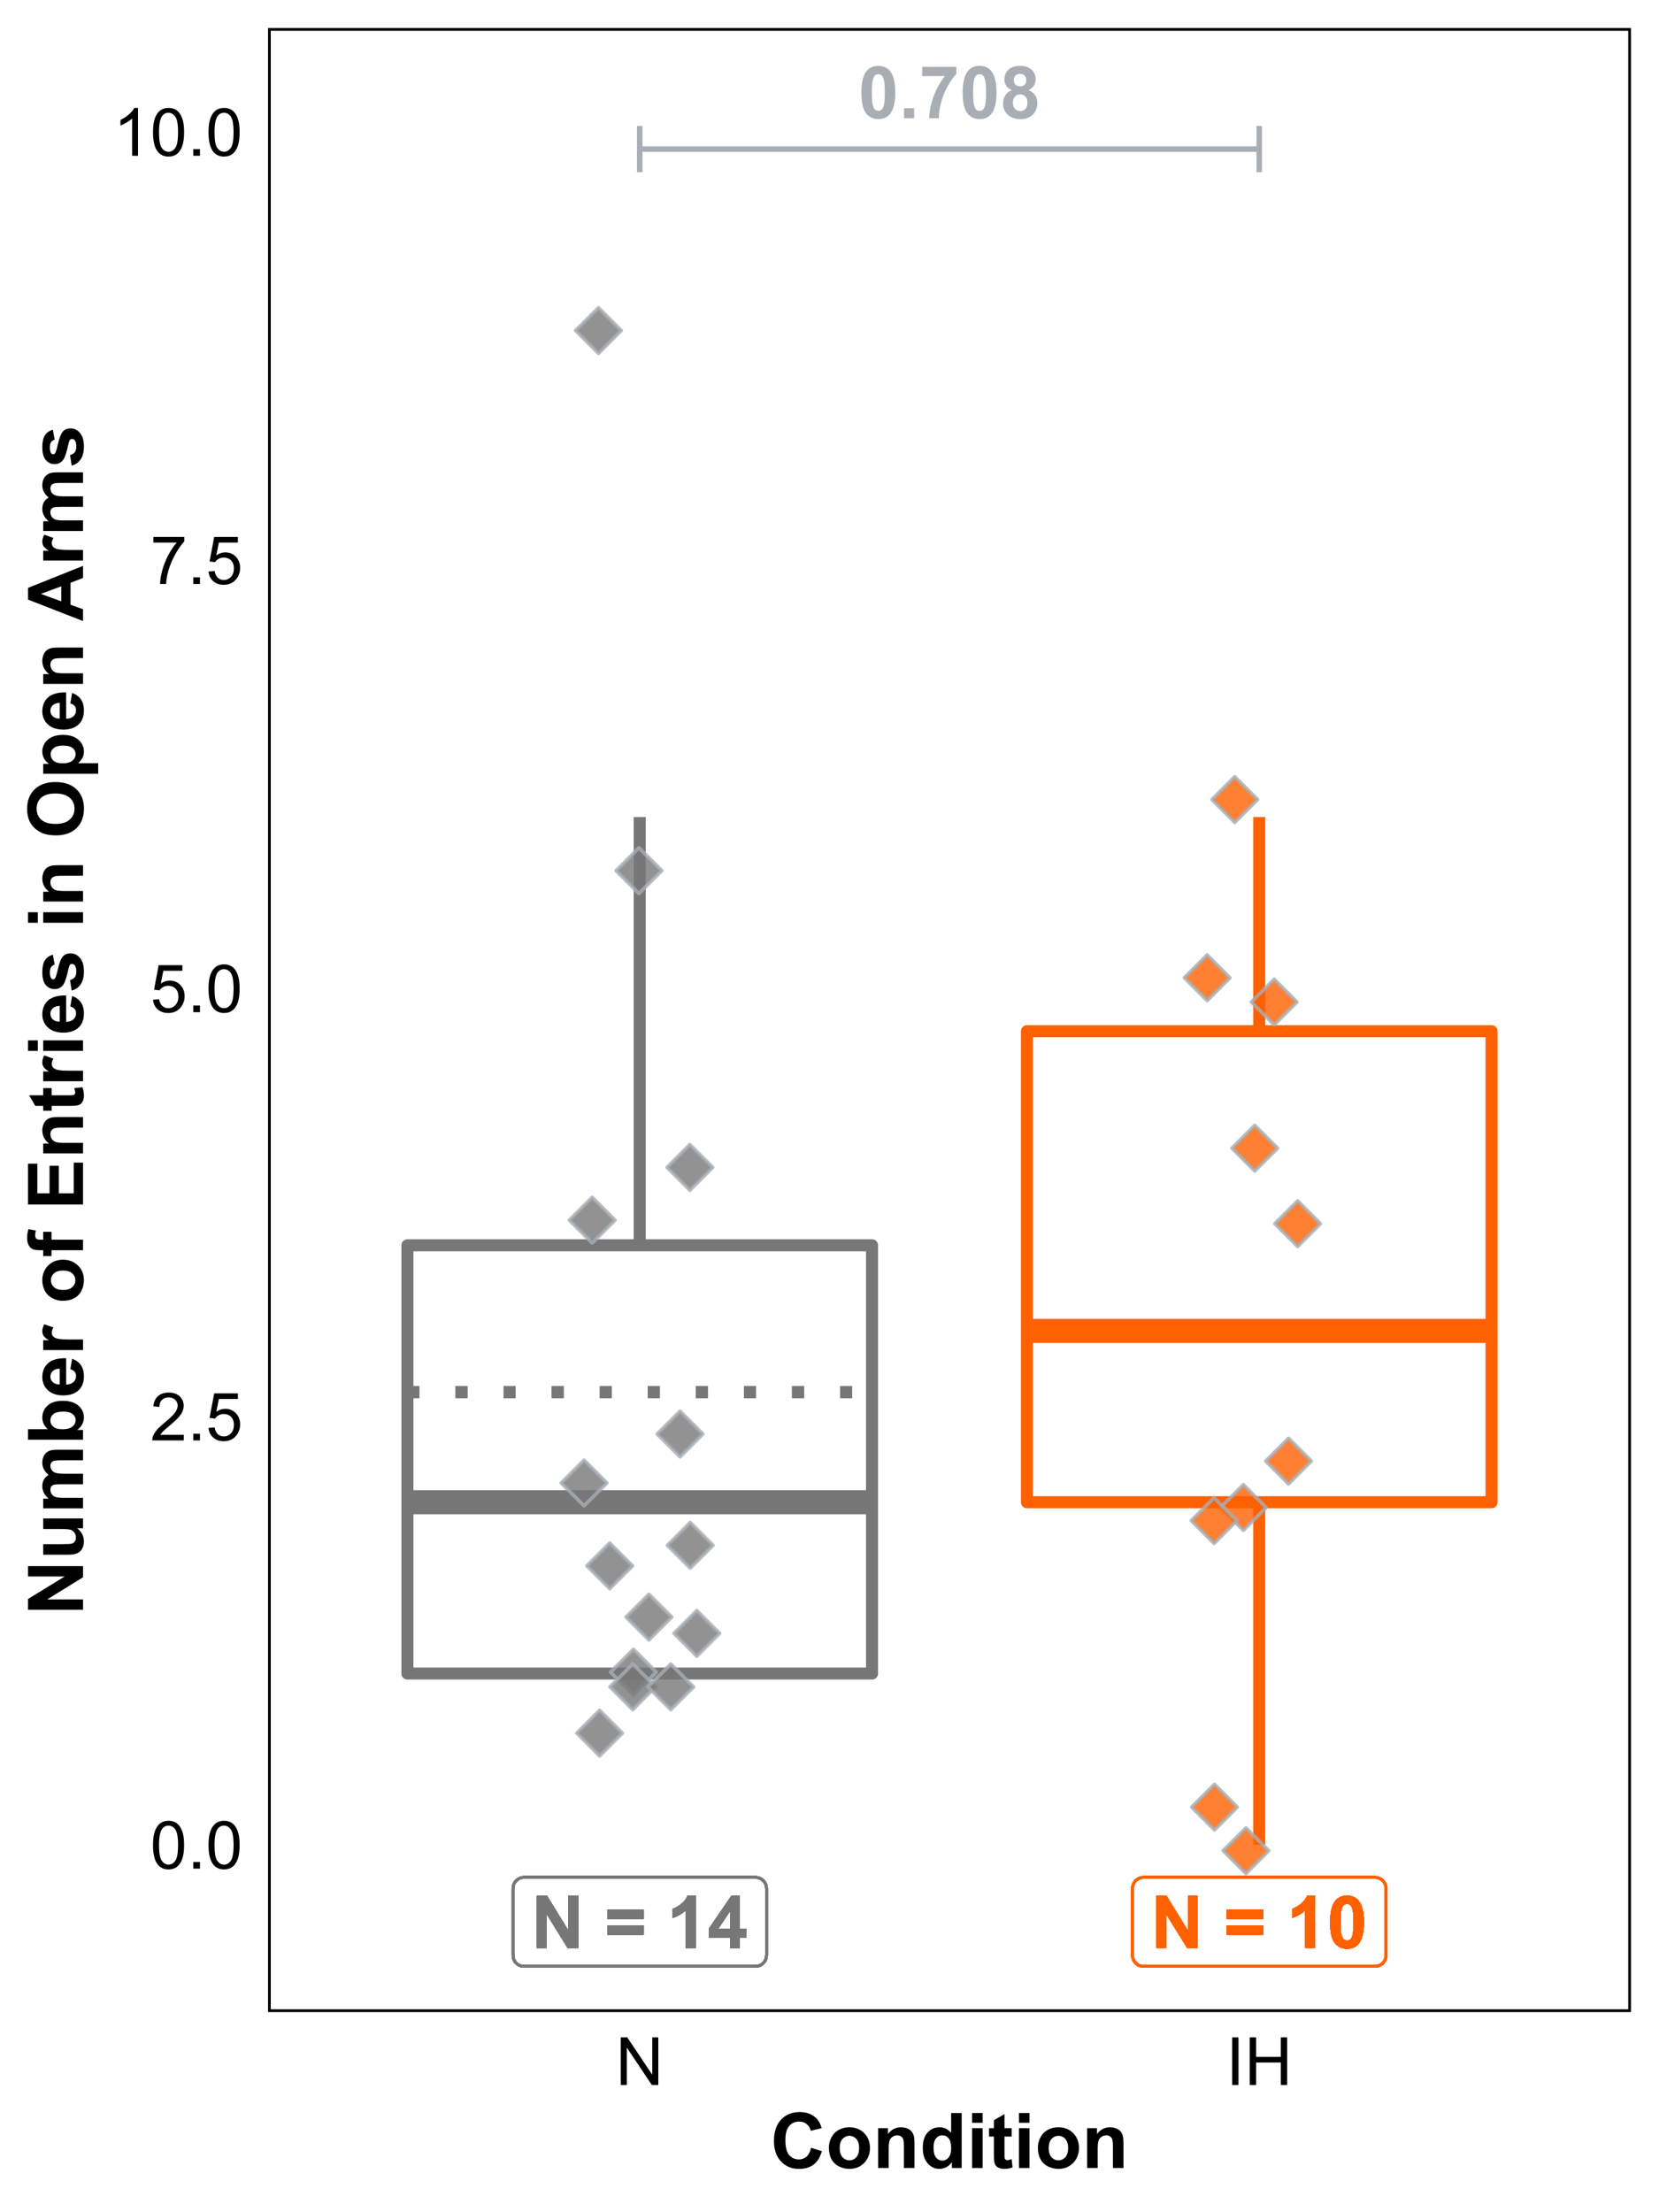 <?xml version="1.0" encoding="UTF-8"?>
<svg xmlns="http://www.w3.org/2000/svg" xmlns:xlink="http://www.w3.org/1999/xlink" width="324pt" height="432pt" viewBox="0 0 324 432" version="1.1">
<defs>
<g>
<symbol overflow="visible" id="glyph0-0">
<path style="stroke:none;" d="M 1.777 0 L 1.777 -8.891 L 8.891 -8.891 L 8.891 0 Z M 2 -0.223 L 8.668 -0.223 L 8.668 -8.668 L 2 -8.668 Z M 2 -0.223 "/>
</symbol>
<symbol overflow="visible" id="glyph0-1">
<path style="stroke:none;" d="M 3.902 -10.227 C 4.887 -10.223 5.656 -9.871 6.219 -9.168 C 6.875 -8.332 7.207 -6.949 7.211 -5.023 C 7.207 -3.094 6.875 -1.711 6.211 -0.867 C 5.656 -0.176 4.887 0.168 3.902 0.172 C 2.91 0.168 2.109 -0.207 1.508 -0.969 C 0.898 -1.727 0.598 -3.086 0.598 -5.043 C 0.598 -6.957 0.93 -8.336 1.598 -9.184 C 2.148 -9.875 2.918 -10.223 3.902 -10.227 Z M 3.902 -8.605 C 3.668 -8.602 3.457 -8.527 3.27 -8.379 C 3.082 -8.23 2.938 -7.961 2.84 -7.57 C 2.703 -7.066 2.637 -6.215 2.641 -5.023 C 2.637 -3.824 2.695 -3.004 2.82 -2.559 C 2.938 -2.109 3.09 -1.812 3.273 -1.668 C 3.457 -1.516 3.668 -1.441 3.902 -1.445 C 4.137 -1.441 4.348 -1.516 4.535 -1.668 C 4.719 -1.816 4.859 -2.086 4.965 -2.48 C 5.098 -2.977 5.168 -3.824 5.168 -5.023 C 5.168 -6.215 5.105 -7.035 4.988 -7.484 C 4.863 -7.93 4.711 -8.23 4.531 -8.379 C 4.344 -8.527 4.137 -8.602 3.902 -8.605 Z M 3.902 -8.605 "/>
</symbol>
<symbol overflow="visible" id="glyph0-2">
<path style="stroke:none;" d="M 1.02 0 L 1.02 -1.953 L 2.973 -1.953 L 2.973 0 Z M 1.02 0 "/>
</symbol>
<symbol overflow="visible" id="glyph0-3">
<path style="stroke:none;" d="M 0.605 -8.23 L 0.605 -10.043 L 7.281 -10.043 L 7.281 -8.629 C 6.727 -8.086 6.164 -7.309 5.598 -6.293 C 5.027 -5.277 4.594 -4.199 4.297 -3.059 C 3.992 -1.918 3.848 -0.898 3.855 0 L 1.973 0 C 2 -1.406 2.289 -2.84 2.844 -4.305 C 3.391 -5.766 4.125 -7.074 5.043 -8.23 Z M 0.605 -8.23 "/>
</symbol>
<symbol overflow="visible" id="glyph0-4">
<path style="stroke:none;" d="M 2.277 -5.496 C 1.77 -5.707 1.402 -5.996 1.176 -6.371 C 0.945 -6.742 0.832 -7.152 0.832 -7.598 C 0.832 -8.355 1.098 -8.984 1.629 -9.48 C 2.16 -9.977 2.914 -10.223 3.891 -10.227 C 4.859 -10.223 5.609 -9.977 6.145 -9.48 C 6.676 -8.984 6.941 -8.355 6.945 -7.598 C 6.941 -7.125 6.82 -6.703 6.578 -6.336 C 6.332 -5.965 5.988 -5.688 5.543 -5.496 C 6.105 -5.266 6.535 -4.934 6.832 -4.5 C 7.125 -4.062 7.27 -3.559 7.273 -2.992 C 7.27 -2.051 6.969 -1.285 6.371 -0.699 C 5.77 -0.113 4.973 0.176 3.98 0.18 C 3.051 0.176 2.281 -0.062 1.668 -0.547 C 0.938 -1.117 0.574 -1.906 0.578 -2.91 C 0.574 -3.461 0.711 -3.969 0.984 -4.43 C 1.258 -4.891 1.688 -5.246 2.277 -5.496 Z M 2.68 -7.461 C 2.676 -7.07 2.785 -6.77 3.008 -6.551 C 3.227 -6.332 3.523 -6.223 3.891 -6.223 C 4.258 -6.223 4.551 -6.332 4.777 -6.551 C 4.996 -6.77 5.109 -7.074 5.113 -7.469 C 5.109 -7.832 5 -8.125 4.781 -8.344 C 4.562 -8.562 4.27 -8.672 3.91 -8.676 C 3.531 -8.672 3.234 -8.559 3.012 -8.34 C 2.789 -8.113 2.676 -7.82 2.68 -7.461 Z M 2.5 -3.098 C 2.496 -2.559 2.633 -2.141 2.914 -1.84 C 3.188 -1.539 3.531 -1.387 3.945 -1.391 C 4.344 -1.387 4.68 -1.531 4.945 -1.824 C 5.211 -2.109 5.344 -2.527 5.344 -3.078 C 5.344 -3.551 5.207 -3.934 4.938 -4.227 C 4.668 -4.512 4.328 -4.656 3.918 -4.66 C 3.438 -4.656 3.082 -4.492 2.852 -4.168 C 2.613 -3.836 2.496 -3.48 2.5 -3.098 Z M 2.5 -3.098 "/>
</symbol>
<symbol overflow="visible" id="glyph0-5">
<path style="stroke:none;" d="M 1.055 0 L 1.055 -10.184 L 3.055 -10.184 L 7.223 -3.383 L 7.223 -10.184 L 9.133 -10.184 L 9.133 0 L 7.07 0 L 2.965 -6.641 L 2.965 0 Z M 1.055 0 "/>
</symbol>
<symbol overflow="visible" id="glyph0-6">
<path style="stroke:none;" d=""/>
</symbol>
<symbol overflow="visible" id="glyph0-7">
<path style="stroke:none;" d="M 0.59 -5.668 L 0.59 -7.461 L 7.711 -7.461 L 7.711 -5.668 Z M 0.59 -2.586 L 0.59 -4.383 L 7.711 -4.383 L 7.711 -2.586 Z M 0.59 -2.586 "/>
</symbol>
<symbol overflow="visible" id="glyph0-8">
<path style="stroke:none;" d="M 5.598 0 L 3.648 0 L 3.648 -7.355 C 2.934 -6.684 2.094 -6.191 1.125 -5.875 L 1.125 -7.648 C 1.633 -7.812 2.184 -8.129 2.785 -8.594 C 3.379 -9.059 3.789 -9.602 4.016 -10.227 L 5.598 -10.227 Z M 5.598 0 "/>
</symbol>
<symbol overflow="visible" id="glyph0-9">
<path style="stroke:none;" d="M 4.434 0 L 4.434 -2.051 L 0.266 -2.051 L 0.266 -3.758 L 4.684 -10.227 L 6.32 -10.227 L 6.32 -3.766 L 7.586 -3.766 L 7.586 -2.051 L 6.32 -2.051 L 6.32 0 Z M 4.434 -3.766 L 4.434 -7.246 L 2.09 -3.766 Z M 4.434 -3.766 "/>
</symbol>
<symbol overflow="visible" id="glyph1-0">
<path style="stroke:none;" d="M 1.625 0 L 1.625 -8.125 L 8.125 -8.125 L 8.125 0 Z M 1.828 -0.203 L 7.922 -0.203 L 7.922 -7.922 L 1.828 -7.922 Z M 1.828 -0.203 "/>
</symbol>
<symbol overflow="visible" id="glyph1-1">
<path style="stroke:none;" d="M 0.539 -4.59 C 0.539 -5.684 0.652 -6.57 0.879 -7.242 C 1.105 -7.914 1.441 -8.43 1.887 -8.797 C 2.332 -9.156 2.895 -9.34 3.574 -9.344 C 4.074 -9.34 4.512 -9.238 4.887 -9.043 C 5.262 -8.84 5.57 -8.551 5.82 -8.172 C 6.062 -7.793 6.258 -7.332 6.398 -6.789 C 6.539 -6.242 6.609 -5.508 6.609 -4.59 C 6.609 -3.496 6.496 -2.617 6.27 -1.945 C 6.043 -1.273 5.707 -0.754 5.262 -0.387 C 4.816 -0.023 4.254 0.156 3.574 0.16 C 2.676 0.156 1.969 -0.16 1.461 -0.805 C 0.844 -1.578 0.539 -2.84 0.539 -4.59 Z M 1.715 -4.59 C 1.711 -3.059 1.891 -2.043 2.25 -1.539 C 2.605 -1.031 3.047 -0.777 3.574 -0.781 C 4.098 -0.777 4.535 -1.031 4.895 -1.543 C 5.25 -2.047 5.43 -3.062 5.434 -4.59 C 5.43 -6.117 5.25 -7.137 4.895 -7.641 C 4.535 -8.145 4.094 -8.395 3.562 -8.398 C 3.035 -8.395 2.613 -8.172 2.305 -7.73 C 1.906 -7.16 1.711 -6.113 1.715 -4.59 Z M 1.715 -4.59 "/>
</symbol>
<symbol overflow="visible" id="glyph1-2">
<path style="stroke:none;" d="M 1.18 0 L 1.18 -1.301 L 2.48 -1.301 L 2.48 0 Z M 1.18 0 "/>
</symbol>
<symbol overflow="visible" id="glyph1-3">
<path style="stroke:none;" d="M 6.543 -1.098 L 6.543 0 L 0.395 0 C 0.383 -0.273 0.43 -0.535 0.527 -0.793 C 0.684 -1.207 0.934 -1.621 1.277 -2.031 C 1.621 -2.434 2.117 -2.902 2.773 -3.441 C 3.781 -4.266 4.465 -4.922 4.824 -5.41 C 5.176 -5.891 5.355 -6.352 5.359 -6.785 C 5.355 -7.238 5.191 -7.617 4.871 -7.93 C 4.543 -8.238 4.121 -8.395 3.605 -8.398 C 3.051 -8.395 2.613 -8.23 2.285 -7.902 C 1.953 -7.57 1.785 -7.113 1.785 -6.531 L 0.609 -6.652 C 0.688 -7.523 0.988 -8.191 1.516 -8.652 C 2.039 -9.109 2.746 -9.34 3.633 -9.344 C 4.523 -9.34 5.227 -9.094 5.75 -8.602 C 6.266 -8.105 6.527 -7.492 6.531 -6.762 C 6.527 -6.387 6.449 -6.02 6.301 -5.66 C 6.145 -5.301 5.895 -4.922 5.543 -4.523 C 5.191 -4.125 4.602 -3.578 3.781 -2.887 C 3.094 -2.309 2.656 -1.918 2.461 -1.715 C 2.266 -1.508 2.105 -1.301 1.98 -1.098 Z M 6.543 -1.098 "/>
</symbol>
<symbol overflow="visible" id="glyph1-4">
<path style="stroke:none;" d="M 0.539 -2.438 L 1.738 -2.539 C 1.824 -1.953 2.031 -1.516 2.355 -1.223 C 2.68 -0.926 3.07 -0.777 3.531 -0.781 C 4.078 -0.777 4.543 -0.984 4.926 -1.402 C 5.305 -1.812 5.496 -2.363 5.496 -3.055 C 5.496 -3.703 5.312 -4.219 4.945 -4.594 C 4.578 -4.969 4.098 -5.156 3.512 -5.16 C 3.137 -5.156 2.805 -5.074 2.512 -4.91 C 2.215 -4.742 1.984 -4.523 1.816 -4.258 L 0.742 -4.398 L 1.645 -9.18 L 6.273 -9.18 L 6.273 -8.086 L 2.559 -8.086 L 2.055 -5.586 C 2.613 -5.973 3.199 -6.168 3.816 -6.172 C 4.625 -6.168 5.312 -5.887 5.871 -5.324 C 6.43 -4.758 6.707 -4.035 6.711 -3.156 C 6.707 -2.309 6.461 -1.582 5.973 -0.973 C 5.371 -0.219 4.559 0.156 3.531 0.16 C 2.68 0.156 1.988 -0.078 1.453 -0.551 C 0.918 -1.023 0.613 -1.652 0.539 -2.438 Z M 0.539 -2.438 "/>
</symbol>
<symbol overflow="visible" id="glyph1-5">
<path style="stroke:none;" d="M 0.617 -8.086 L 0.617 -9.184 L 6.641 -9.184 L 6.641 -8.297 C 6.043 -7.664 5.457 -6.824 4.875 -5.781 C 4.293 -4.734 3.844 -3.66 3.531 -2.559 C 3.301 -1.777 3.152 -0.926 3.09 0 L 1.918 0 C 1.926 -0.73 2.07 -1.613 2.348 -2.652 C 2.621 -3.688 3.016 -4.688 3.531 -5.652 C 4.043 -6.613 4.59 -7.426 5.172 -8.086 Z M 0.617 -8.086 "/>
</symbol>
<symbol overflow="visible" id="glyph1-6">
<path style="stroke:none;" d="M 4.844 0 L 3.699 0 L 3.699 -7.281 C 3.422 -7.016 3.062 -6.754 2.617 -6.492 C 2.168 -6.23 1.766 -6.031 1.414 -5.902 L 1.414 -7.008 C 2.051 -7.305 2.609 -7.668 3.09 -8.098 C 3.566 -8.527 3.906 -8.941 4.105 -9.344 L 4.844 -9.344 Z M 4.844 0 "/>
</symbol>
<symbol overflow="visible" id="glyph1-7">
<path style="stroke:none;" d="M 0.992 0 L 0.992 -9.305 L 2.254 -9.305 L 7.141 -2 L 7.141 -9.305 L 8.32 -9.305 L 8.32 0 L 7.059 0 L 2.172 -7.312 L 2.172 0 Z M 0.992 0 "/>
</symbol>
<symbol overflow="visible" id="glyph1-8">
<path style="stroke:none;" d="M 1.211 0 L 1.211 -9.305 L 2.445 -9.305 L 2.445 0 Z M 1.211 0 "/>
</symbol>
<symbol overflow="visible" id="glyph1-9">
<path style="stroke:none;" d="M 1.039 0 L 1.039 -9.305 L 2.273 -9.305 L 2.273 -5.484 L 7.109 -5.484 L 7.109 -9.305 L 8.34 -9.305 L 8.34 0 L 7.109 0 L 7.109 -4.387 L 2.273 -4.387 L 2.273 0 Z M 1.039 0 "/>
</symbol>
<symbol overflow="visible" id="glyph2-0">
<path style="stroke:none;" d="M 1.875 0 L 1.875 -9.375 L 9.375 -9.375 L 9.375 0 Z M 2.109 -0.234 L 9.141 -0.234 L 9.141 -9.141 L 2.109 -9.141 Z M 2.109 -0.234 "/>
</symbol>
<symbol overflow="visible" id="glyph2-1">
<path style="stroke:none;" d="M 7.961 -3.949 L 10.062 -3.281 C 9.734 -2.109 9.199 -1.238 8.453 -0.668 C 7.703 -0.102 6.754 0.18 5.602 0.184 C 4.176 0.18 3.004 -0.305 2.086 -1.277 C 1.168 -2.25 0.707 -3.582 0.711 -5.273 C 0.707 -7.059 1.168 -8.445 2.094 -9.438 C 3.016 -10.426 4.23 -10.922 5.734 -10.922 C 7.043 -10.922 8.109 -10.531 8.938 -9.758 C 9.422 -9.293 9.789 -8.633 10.035 -7.777 L 7.887 -7.266 C 7.762 -7.82 7.496 -8.258 7.094 -8.582 C 6.688 -8.902 6.199 -9.062 5.625 -9.066 C 4.828 -9.062 4.18 -8.777 3.688 -8.207 C 3.188 -7.633 2.941 -6.707 2.945 -5.434 C 2.941 -4.074 3.184 -3.109 3.676 -2.535 C 4.16 -1.957 4.797 -1.668 5.582 -1.672 C 6.156 -1.668 6.652 -1.852 7.066 -2.219 C 7.48 -2.582 7.777 -3.16 7.961 -3.949 Z M 7.961 -3.949 "/>
</symbol>
<symbol overflow="visible" id="glyph2-2">
<path style="stroke:none;" d="M 0.602 -4 C 0.598 -4.68 0.766 -5.34 1.105 -5.984 C 1.438 -6.621 1.914 -7.109 2.535 -7.449 C 3.152 -7.781 3.844 -7.949 4.605 -7.953 C 5.781 -7.949 6.746 -7.566 7.5 -6.805 C 8.25 -6.039 8.625 -5.074 8.629 -3.91 C 8.625 -2.73 8.246 -1.758 7.488 -0.984 C 6.73 -0.211 5.773 0.176 4.621 0.176 C 3.906 0.176 3.227 0.016 2.578 -0.305 C 1.93 -0.625 1.438 -1.098 1.105 -1.723 C 0.766 -2.348 0.598 -3.105 0.602 -4 Z M 2.711 -3.891 C 2.707 -3.117 2.891 -2.523 3.258 -2.113 C 3.625 -1.703 4.074 -1.5 4.613 -1.5 C 5.148 -1.5 5.602 -1.703 5.965 -2.113 C 6.328 -2.523 6.508 -3.121 6.512 -3.902 C 6.508 -4.664 6.328 -5.25 5.965 -5.66 C 5.602 -6.07 5.148 -6.273 4.613 -6.277 C 4.074 -6.273 3.625 -6.07 3.258 -5.66 C 2.891 -5.25 2.707 -4.66 2.711 -3.891 Z M 2.711 -3.891 "/>
</symbol>
<symbol overflow="visible" id="glyph2-3">
<path style="stroke:none;" d="M 8.152 0 L 6.094 0 L 6.094 -3.969 C 6.094 -4.805 6.047 -5.348 5.961 -5.598 C 5.867 -5.84 5.727 -6.031 5.531 -6.172 C 5.336 -6.305 5.098 -6.375 4.82 -6.379 C 4.461 -6.375 4.141 -6.277 3.859 -6.086 C 3.574 -5.887 3.379 -5.629 3.277 -5.309 C 3.168 -4.988 3.117 -4.391 3.121 -3.523 L 3.121 0 L 1.062 0 L 1.062 -7.777 L 2.973 -7.777 L 2.973 -6.637 C 3.648 -7.512 4.504 -7.949 5.539 -7.953 C 5.988 -7.949 6.402 -7.867 6.781 -7.707 C 7.156 -7.543 7.441 -7.336 7.637 -7.082 C 7.824 -6.828 7.961 -6.539 8.039 -6.219 C 8.113 -5.891 8.148 -5.43 8.152 -4.836 Z M 8.152 0 "/>
</symbol>
<symbol overflow="visible" id="glyph2-4">
<path style="stroke:none;" d="M 8.211 0 L 6.297 0 L 6.297 -1.141 C 5.98 -0.695 5.605 -0.363 5.176 -0.148 C 4.738 0.07 4.305 0.176 3.867 0.176 C 2.973 0.176 2.207 -0.184 1.57 -0.902 C 0.934 -1.621 0.613 -2.625 0.617 -3.918 C 0.613 -5.234 0.926 -6.234 1.547 -6.922 C 2.164 -7.605 2.945 -7.949 3.898 -7.953 C 4.762 -7.949 5.516 -7.59 6.152 -6.871 L 6.152 -10.738 L 8.211 -10.738 Z M 2.719 -4.059 C 2.719 -3.227 2.832 -2.625 3.062 -2.258 C 3.391 -1.715 3.855 -1.445 4.453 -1.449 C 4.926 -1.445 5.328 -1.648 5.66 -2.055 C 5.992 -2.457 6.156 -3.059 6.16 -3.859 C 6.156 -4.75 5.996 -5.395 5.676 -5.789 C 5.352 -6.18 4.938 -6.375 4.438 -6.379 C 3.945 -6.375 3.539 -6.18 3.211 -5.797 C 2.883 -5.406 2.719 -4.828 2.719 -4.059 Z M 2.719 -4.059 "/>
</symbol>
<symbol overflow="visible" id="glyph2-5">
<path style="stroke:none;" d="M 1.078 -8.832 L 1.078 -10.738 L 3.133 -10.738 L 3.133 -8.832 Z M 1.078 0 L 1.078 -7.777 L 3.133 -7.777 L 3.133 0 Z M 1.078 0 "/>
</symbol>
<symbol overflow="visible" id="glyph2-6">
<path style="stroke:none;" d="M 4.645 -7.777 L 4.645 -6.137 L 3.238 -6.137 L 3.238 -3.004 C 3.234 -2.367 3.246 -1.996 3.277 -1.891 C 3.301 -1.785 3.363 -1.699 3.457 -1.633 C 3.551 -1.562 3.668 -1.527 3.809 -1.531 C 3.996 -1.527 4.27 -1.594 4.637 -1.727 L 4.812 -0.133 C 4.328 0.074 3.789 0.176 3.188 0.176 C 2.812 0.176 2.477 0.113 2.18 -0.012 C 1.883 -0.137 1.664 -0.297 1.527 -0.492 C 1.387 -0.688 1.289 -0.953 1.238 -1.297 C 1.191 -1.531 1.172 -2.016 1.172 -2.746 L 1.172 -6.137 L 0.227 -6.137 L 0.227 -7.777 L 1.172 -7.777 L 1.172 -9.324 L 3.238 -10.523 L 3.238 -7.777 Z M 4.645 -7.777 "/>
</symbol>
<symbol overflow="visible" id="glyph3-0">
<path style="stroke:none;" d="M 0 -1.875 L -9.375 -1.875 L -9.375 -9.375 L 0 -9.375 Z M -0.234 -2.109 L -0.234 -9.141 L -9.141 -9.141 L -9.141 -2.109 Z M -0.234 -2.109 "/>
</symbol>
<symbol overflow="visible" id="glyph3-1">
<path style="stroke:none;" d="M 0 -1.113 L -10.738 -1.113 L -10.738 -3.223 L -3.566 -7.617 L -10.738 -7.617 L -10.738 -9.633 L 0 -9.633 L 0 -7.457 L -7 -3.129 L 0 -3.129 Z M 0 -1.113 "/>
</symbol>
<symbol overflow="visible" id="glyph3-2">
<path style="stroke:none;" d="M 0 -6.195 L -1.164 -6.195 C -0.746 -5.91 -0.418 -5.539 -0.184 -5.078 C 0.059 -4.613 0.176 -4.125 0.176 -3.617 C 0.176 -3.094 0.062 -2.625 -0.168 -2.211 C -0.395 -1.793 -0.715 -1.492 -1.133 -1.309 C -1.547 -1.121 -2.121 -1.031 -2.855 -1.031 L -7.777 -1.031 L -7.777 -3.09 L -4.203 -3.09 C -3.105 -3.086 -2.438 -3.125 -2.191 -3.203 C -1.945 -3.277 -1.75 -3.414 -1.605 -3.617 C -1.461 -3.812 -1.387 -4.066 -1.391 -4.379 C -1.387 -4.727 -1.484 -5.043 -1.68 -5.324 C -1.871 -5.602 -2.109 -5.793 -2.398 -5.895 C -2.68 -5.996 -3.379 -6.047 -4.496 -6.051 L -7.777 -6.051 L -7.777 -8.109 L 0 -8.109 Z M 0 -6.195 "/>
</symbol>
<symbol overflow="visible" id="glyph3-3">
<path style="stroke:none;" d="M -7.777 -0.922 L -7.777 -2.82 L -6.715 -2.82 C -7.539 -3.496 -7.949 -4.305 -7.953 -5.246 C -7.949 -5.738 -7.848 -6.172 -7.645 -6.539 C -7.438 -6.906 -7.129 -7.207 -6.715 -7.441 C -7.129 -7.781 -7.438 -8.148 -7.645 -8.547 C -7.848 -8.941 -7.949 -9.363 -7.953 -9.812 C -7.949 -10.383 -7.836 -10.867 -7.605 -11.266 C -7.371 -11.66 -7.031 -11.957 -6.586 -12.152 C -6.25 -12.293 -5.711 -12.363 -4.973 -12.363 L 0 -12.363 L 0 -10.305 L -4.445 -10.305 C -5.215 -10.301 -5.715 -10.23 -5.941 -10.094 C -6.23 -9.902 -6.375 -9.609 -6.379 -9.215 C -6.375 -8.922 -6.285 -8.648 -6.113 -8.398 C -5.934 -8.141 -5.676 -7.961 -5.34 -7.852 C -4.996 -7.738 -4.461 -7.68 -3.734 -7.684 L 0 -7.684 L 0 -5.625 L -4.262 -5.625 C -5.016 -5.625 -5.504 -5.586 -5.727 -5.516 C -5.945 -5.438 -6.109 -5.324 -6.219 -5.176 C -6.32 -5.02 -6.375 -4.812 -6.379 -4.547 C -6.375 -4.227 -6.289 -3.941 -6.121 -3.691 C -5.949 -3.438 -5.703 -3.254 -5.383 -3.145 C -5.059 -3.031 -4.523 -2.977 -3.781 -2.98 L 0 -2.98 L 0 -0.922 Z M -7.777 -0.922 "/>
</symbol>
<symbol overflow="visible" id="glyph3-4">
<path style="stroke:none;" d="M 0 -0.988 L -10.738 -0.988 L -10.738 -3.047 L -6.871 -3.047 C -7.59 -3.68 -7.949 -4.43 -7.953 -5.305 C -7.949 -6.246 -7.605 -7.031 -6.922 -7.652 C -6.234 -8.273 -5.25 -8.582 -3.969 -8.586 C -2.637 -8.582 -1.613 -8.266 -0.898 -7.637 C -0.18 -7 0.176 -6.234 0.176 -5.332 C 0.176 -4.887 0.066 -4.445 -0.156 -4.016 C -0.379 -3.578 -0.707 -3.207 -1.141 -2.898 L 0 -2.898 Z M -4.059 -3.031 C -3.25 -3.027 -2.652 -3.156 -2.27 -3.414 C -1.719 -3.77 -1.445 -4.242 -1.449 -4.836 C -1.445 -5.285 -1.641 -5.672 -2.031 -5.996 C -2.418 -6.312 -3.031 -6.473 -3.867 -6.477 C -4.754 -6.473 -5.395 -6.312 -5.789 -5.992 C -6.18 -5.668 -6.375 -5.254 -6.379 -4.754 C -6.375 -4.258 -6.184 -3.848 -5.805 -3.523 C -5.418 -3.191 -4.836 -3.027 -4.059 -3.031 Z M -4.059 -3.031 "/>
</symbol>
<symbol overflow="visible" id="glyph3-5">
<path style="stroke:none;" d="M -2.477 -5.582 L -2.133 -7.633 C -1.379 -7.363 -0.805 -6.945 -0.414 -6.383 C -0.02 -5.812 0.176 -5.102 0.176 -4.25 C 0.176 -2.891 -0.266 -1.891 -1.148 -1.246 C -1.855 -0.73 -2.75 -0.473 -3.832 -0.477 C -5.121 -0.473 -6.129 -0.809 -6.859 -1.484 C -7.586 -2.156 -7.949 -3.012 -7.953 -4.043 C -7.949 -5.199 -7.566 -6.109 -6.805 -6.781 C -6.039 -7.445 -4.871 -7.766 -3.297 -7.742 L -3.297 -2.586 C -2.684 -2.598 -2.207 -2.766 -1.871 -3.082 C -1.527 -3.398 -1.359 -3.793 -1.363 -4.27 C -1.359 -4.59 -1.445 -4.859 -1.625 -5.082 C -1.797 -5.301 -2.082 -5.469 -2.477 -5.582 Z M -4.555 -5.699 C -5.148 -5.68 -5.602 -5.523 -5.914 -5.234 C -6.219 -4.938 -6.375 -4.582 -6.379 -4.168 C -6.375 -3.715 -6.211 -3.344 -5.891 -3.055 C -5.559 -2.758 -5.113 -2.613 -4.555 -2.621 Z M -4.555 -5.699 "/>
</symbol>
<symbol overflow="visible" id="glyph3-6">
<path style="stroke:none;" d="M 0 -3.047 L 0 -0.988 L -7.777 -0.988 L -7.777 -2.902 L -6.672 -2.902 C -7.191 -3.223 -7.535 -3.516 -7.703 -3.781 C -7.867 -4.039 -7.949 -4.336 -7.953 -4.672 C -7.949 -5.137 -7.82 -5.59 -7.566 -6.027 L -5.773 -5.391 C -5.992 -5.043 -6.105 -4.719 -6.109 -4.422 C -6.105 -4.133 -6.027 -3.891 -5.871 -3.691 C -5.711 -3.488 -5.422 -3.328 -5.008 -3.219 C -4.59 -3.102 -3.723 -3.047 -2.402 -3.047 Z M 0 -3.047 "/>
</symbol>
<symbol overflow="visible" id="glyph3-7">
<path style="stroke:none;" d="M -4 -0.602 C -4.68 -0.598 -5.34 -0.766 -5.984 -1.105 C -6.621 -1.441 -7.109 -1.918 -7.449 -2.539 C -7.781 -3.152 -7.949 -3.844 -7.953 -4.605 C -7.949 -5.781 -7.566 -6.746 -6.805 -7.5 C -6.039 -8.25 -5.074 -8.625 -3.91 -8.629 C -2.73 -8.625 -1.758 -8.246 -0.984 -7.488 C -0.211 -6.73 0.176 -5.773 0.176 -4.621 C 0.176 -3.906 0.016 -3.227 -0.305 -2.578 C -0.625 -1.93 -1.098 -1.438 -1.723 -1.105 C -2.348 -0.766 -3.105 -0.598 -4 -0.602 Z M -3.891 -2.711 C -3.117 -2.707 -2.523 -2.891 -2.113 -3.258 C -1.703 -3.625 -1.5 -4.074 -1.5 -4.613 C -1.5 -5.148 -1.703 -5.602 -2.113 -5.965 C -2.523 -6.328 -3.121 -6.508 -3.902 -6.512 C -4.664 -6.508 -5.25 -6.328 -5.66 -5.965 C -6.07 -5.602 -6.273 -5.148 -6.277 -4.613 C -6.273 -4.074 -6.07 -3.625 -5.66 -3.258 C -5.25 -2.891 -4.66 -2.707 -3.891 -2.711 Z M -3.891 -2.711 "/>
</symbol>
<symbol overflow="visible" id="glyph3-8">
<path style="stroke:none;" d="M -7.777 -0.176 L -7.777 -1.32 L -8.363 -1.32 C -9.012 -1.316 -9.5 -1.387 -9.828 -1.527 C -10.148 -1.664 -10.414 -1.918 -10.617 -2.293 C -10.82 -2.664 -10.922 -3.141 -10.922 -3.715 C -10.922 -4.301 -10.832 -4.871 -10.656 -5.434 L -9.223 -5.156 C -9.301 -4.828 -9.34 -4.512 -9.34 -4.211 C -9.34 -3.91 -9.27 -3.695 -9.129 -3.57 C -8.988 -3.438 -8.719 -3.375 -8.328 -3.375 L -7.777 -3.375 L -7.777 -4.914 L -6.16 -4.914 L -6.16 -3.375 L 0 -3.375 L 0 -1.32 L -6.16 -1.32 L -6.16 -0.176 Z M -7.777 -0.176 "/>
</symbol>
<symbol overflow="visible" id="glyph3-9">
<path style="stroke:none;" d="M 0 -1.09 L -10.738 -1.09 L -10.738 -9.055 L -8.922 -9.055 L -8.922 -3.258 L -6.539 -3.258 L -6.539 -8.648 L -4.73 -8.648 L -4.73 -3.258 L -1.809 -3.258 L -1.809 -9.258 L 0 -9.258 Z M 0 -1.09 "/>
</symbol>
<symbol overflow="visible" id="glyph3-10">
<path style="stroke:none;" d="M 0 -8.152 L 0 -6.094 L -3.969 -6.094 C -4.805 -6.094 -5.348 -6.047 -5.598 -5.961 C -5.84 -5.867 -6.031 -5.727 -6.172 -5.531 C -6.305 -5.336 -6.375 -5.098 -6.379 -4.82 C -6.375 -4.461 -6.277 -4.141 -6.086 -3.859 C -5.887 -3.574 -5.629 -3.379 -5.309 -3.277 C -4.988 -3.168 -4.391 -3.117 -3.523 -3.121 L 0 -3.121 L 0 -1.062 L -7.777 -1.062 L -7.777 -2.973 L -6.637 -2.973 C -7.512 -3.648 -7.949 -4.504 -7.953 -5.539 C -7.949 -5.988 -7.867 -6.402 -7.707 -6.781 C -7.543 -7.156 -7.336 -7.441 -7.082 -7.637 C -6.828 -7.824 -6.539 -7.961 -6.219 -8.039 C -5.891 -8.113 -5.43 -8.148 -4.832 -8.152 Z M 0 -8.152 "/>
</symbol>
<symbol overflow="visible" id="glyph3-11">
<path style="stroke:none;" d="M -7.777 -4.645 L -6.137 -4.645 L -6.137 -3.238 L -3.004 -3.238 C -2.367 -3.234 -1.996 -3.246 -1.891 -3.277 C -1.785 -3.301 -1.699 -3.363 -1.633 -3.457 C -1.562 -3.551 -1.527 -3.668 -1.531 -3.809 C -1.527 -3.996 -1.594 -4.27 -1.727 -4.637 L -0.133 -4.812 C 0.074 -4.328 0.176 -3.789 0.176 -3.188 C 0.176 -2.812 0.113 -2.477 -0.012 -2.18 C -0.137 -1.883 -0.297 -1.664 -0.492 -1.527 C -0.688 -1.387 -0.953 -1.289 -1.297 -1.238 C -1.531 -1.191 -2.016 -1.172 -2.746 -1.172 L -6.137 -1.172 L -6.137 -0.227 L -7.777 -0.227 L -7.777 -1.172 L -9.324 -1.172 L -10.523 -3.238 L -7.777 -3.238 Z M -7.777 -4.645 "/>
</symbol>
<symbol overflow="visible" id="glyph3-12">
<path style="stroke:none;" d="M -8.832 -1.078 L -10.738 -1.078 L -10.738 -3.137 L -8.832 -3.137 Z M 0 -1.078 L -7.777 -1.078 L -7.777 -3.137 L 0 -3.133 Z M 0 -1.078 "/>
</symbol>
<symbol overflow="visible" id="glyph3-13">
<path style="stroke:none;" d="M -2.219 -0.352 L -2.535 -2.418 C -2.133 -2.5 -1.828 -2.676 -1.621 -2.949 C -1.414 -3.215 -1.312 -3.594 -1.312 -4.078 C -1.312 -4.609 -1.41 -5.008 -1.605 -5.281 C -1.738 -5.457 -1.918 -5.547 -2.152 -5.551 C -2.305 -5.547 -2.438 -5.5 -2.543 -5.406 C -2.637 -5.301 -2.727 -5.07 -2.812 -4.719 C -3.18 -3.055 -3.512 -2.004 -3.816 -1.559 C -4.23 -0.941 -4.816 -0.633 -5.566 -0.637 C -6.238 -0.633 -6.805 -0.898 -7.266 -1.434 C -7.723 -1.965 -7.949 -2.789 -7.953 -3.91 C -7.949 -4.973 -7.777 -5.766 -7.434 -6.285 C -7.086 -6.801 -6.574 -7.156 -5.895 -7.352 L -5.539 -5.414 C -5.836 -5.328 -6.07 -5.168 -6.234 -4.941 C -6.395 -4.707 -6.473 -4.379 -6.477 -3.949 C -6.473 -3.406 -6.398 -3.016 -6.246 -2.785 C -6.137 -2.625 -5.996 -2.547 -5.828 -2.551 C -5.68 -2.547 -5.555 -2.617 -5.457 -2.754 C -5.316 -2.938 -5.125 -3.578 -4.875 -4.676 C -4.625 -5.77 -4.32 -6.535 -3.961 -6.973 C -3.594 -7.402 -3.082 -7.617 -2.43 -7.617 C -1.715 -7.617 -1.102 -7.316 -0.594 -6.723 C -0.078 -6.121 0.176 -5.242 0.176 -4.078 C 0.176 -3.02 -0.039 -2.18 -0.469 -1.562 C -0.898 -0.941 -1.48 -0.539 -2.219 -0.352 Z M -2.219 -0.352 "/>
</symbol>
<symbol overflow="visible" id="glyph3-14">
<path style="stroke:none;" d="M -5.305 -0.652 C -6.395 -0.648 -7.312 -0.812 -8.055 -1.145 C -8.598 -1.383 -9.09 -1.715 -9.527 -2.141 C -9.961 -2.562 -10.281 -3.027 -10.496 -3.531 C -10.777 -4.199 -10.922 -4.969 -10.922 -5.844 C -10.922 -7.422 -10.43 -8.688 -9.449 -9.641 C -8.465 -10.586 -7.102 -11.062 -5.355 -11.066 C -3.621 -11.062 -2.262 -10.59 -1.285 -9.652 C -0.305 -8.707 0.18 -7.449 0.184 -5.875 C 0.18 -4.277 -0.305 -3.008 -1.277 -2.066 C -2.25 -1.121 -3.59 -0.648 -5.305 -0.652 Z M -5.375 -2.887 C -4.156 -2.883 -3.234 -3.164 -2.609 -3.727 C -1.977 -4.289 -1.664 -5 -1.668 -5.867 C -1.664 -6.727 -1.977 -7.438 -2.602 -7.992 C -3.227 -8.547 -4.16 -8.824 -5.406 -8.824 C -6.633 -8.824 -7.551 -8.555 -8.156 -8.016 C -8.762 -7.477 -9.062 -6.758 -9.066 -5.867 C -9.062 -4.969 -8.758 -4.25 -8.148 -3.707 C -7.535 -3.156 -6.609 -2.883 -5.375 -2.887 Z M -5.375 -2.887 "/>
</symbol>
<symbol overflow="visible" id="glyph3-15">
<path style="stroke:none;" d="M -7.777 -1.02 L -7.777 -2.938 L -6.637 -2.938 C -7.023 -3.184 -7.34 -3.523 -7.586 -3.949 C -7.828 -4.371 -7.949 -4.84 -7.953 -5.363 C -7.949 -6.262 -7.598 -7.027 -6.891 -7.66 C -6.18 -8.285 -5.191 -8.602 -3.934 -8.605 C -2.629 -8.602 -1.621 -8.285 -0.902 -7.652 C -0.184 -7.02 0.176 -6.25 0.176 -5.348 C 0.176 -4.914 0.094 -4.523 -0.078 -4.18 C -0.246 -3.828 -0.543 -3.461 -0.961 -3.078 L 2.961 -3.078 L 2.961 -1.02 Z M -4.02 -3.055 C -3.145 -3.051 -2.496 -3.227 -2.082 -3.574 C -1.66 -3.918 -1.453 -4.34 -1.457 -4.84 C -1.453 -5.316 -1.645 -5.715 -2.031 -6.035 C -2.41 -6.352 -3.039 -6.508 -3.918 -6.512 C -4.73 -6.508 -5.336 -6.344 -5.734 -6.02 C -6.129 -5.691 -6.328 -5.289 -6.328 -4.805 C -6.328 -4.301 -6.133 -3.883 -5.746 -3.551 C -5.355 -3.219 -4.781 -3.051 -4.02 -3.055 Z M -4.02 -3.055 "/>
</symbol>
<symbol overflow="visible" id="glyph3-16">
<path style="stroke:none;" d="M 0 -10.773 L 0 -8.414 L -2.438 -7.477 L -2.438 -3.188 L 0 -2.301 L 0 0 L -10.738 -4.184 L -10.738 -6.477 Z M -4.25 -6.781 L -8.234 -5.305 L -4.25 -3.852 Z M -4.25 -6.781 "/>
</symbol>
</g>
<clipPath id="clip1">
  <path d="M 52.348 5.48 L 318.523 5.48 L 318.523 392.914 L 52.348 392.914 Z M 52.348 5.48 "/>
</clipPath>
</defs>
<g id="surface6692">
<path style="fill:none;stroke-width:2.347;stroke-linecap:butt;stroke-linejoin:round;stroke:rgb(46.667%,46.667%,46.667%);stroke-opacity:1;stroke-miterlimit:10;" d="M 124.938 243.18 L 124.938 159.559 "/>
<path style="fill:none;stroke-width:2.347;stroke-linecap:butt;stroke-linejoin:round;stroke:rgb(46.667%,46.667%,46.667%);stroke-opacity:1;stroke-miterlimit:10;" d="M 124.938 326.805 L 124.938 326.805 "/>
<path style="fill:none;stroke-width:2.347;stroke-linecap:round;stroke-linejoin:round;stroke:rgb(46.667%,46.667%,46.667%);stroke-opacity:1;stroke-miterlimit:10;" d="M 79.57 243.18 L 79.57 326.805 L 170.309 326.805 L 170.309 243.18 Z M 79.57 243.18 "/>
<path style="fill:none;stroke-width:4.695;stroke-linecap:butt;stroke-linejoin:round;stroke:rgb(46.667%,46.667%,46.667%);stroke-opacity:1;stroke-miterlimit:10;" d="M 79.57 293.355 L 170.309 293.355 "/>
<path style="fill:none;stroke-width:2.347;stroke-linecap:butt;stroke-linejoin:round;stroke:rgb(100%,37.647%,0%);stroke-opacity:1;stroke-miterlimit:10;" d="M 245.926 201.371 L 245.926 159.559 "/>
<path style="fill:none;stroke-width:2.347;stroke-linecap:butt;stroke-linejoin:round;stroke:rgb(100%,37.647%,0%);stroke-opacity:1;stroke-miterlimit:10;" d="M 245.926 293.355 L 245.926 360.25 "/>
<path style="fill:none;stroke-width:2.347;stroke-linecap:round;stroke-linejoin:round;stroke:rgb(100%,37.647%,0%);stroke-opacity:1;stroke-miterlimit:10;" d="M 200.559 201.371 L 200.559 293.355 L 291.297 293.355 L 291.297 201.371 Z M 200.559 201.371 "/>
<path style="fill:none;stroke-width:4.695;stroke-linecap:butt;stroke-linejoin:round;stroke:rgb(100%,37.647%,0%);stroke-opacity:1;stroke-miterlimit:10;" d="M 200.559 259.906 L 291.297 259.906 "/>
<path style="fill:none;stroke-width:2.347;stroke-linecap:butt;stroke-linejoin:round;stroke:rgb(46.667%,46.667%,46.667%);stroke-opacity:1;stroke-dasharray:2.347,7.042;stroke-miterlimit:10;" d="M 79.57 271.852 L 170.309 271.852 "/>
<path style="fill:none;stroke-width:2.347;stroke-linecap:butt;stroke-linejoin:round;stroke:rgb(46.667%,46.667%,46.667%);stroke-opacity:1;stroke-dasharray:2.347,7.042;stroke-miterlimit:10;" d="M 124.938 271.852 L 124.938 271.852 "/>
<path style="fill:none;stroke-width:2.347;stroke-linecap:butt;stroke-linejoin:round;stroke:rgb(46.667%,46.667%,46.667%);stroke-opacity:1;stroke-dasharray:2.347,7.042;stroke-miterlimit:10;" d="M 79.57 271.852 L 170.309 271.852 "/>
<path style="fill:none;stroke-width:2.347;stroke-linecap:butt;stroke-linejoin:round;stroke:rgb(100%,37.647%,0%);stroke-opacity:1;stroke-dasharray:2.347,7.042;stroke-miterlimit:10;" d="M 200.559 259.906 L 291.297 259.906 "/>
<path style="fill:none;stroke-width:2.347;stroke-linecap:butt;stroke-linejoin:round;stroke:rgb(100%,37.647%,0%);stroke-opacity:1;stroke-dasharray:2.347,7.042;stroke-miterlimit:10;" d="M 245.926 259.906 L 245.926 259.906 "/>
<path style="fill:none;stroke-width:2.347;stroke-linecap:butt;stroke-linejoin:round;stroke:rgb(100%,37.647%,0%);stroke-opacity:1;stroke-dasharray:2.347,7.042;stroke-miterlimit:10;" d="M 200.559 259.906 L 291.297 259.906 "/>
<path style="fill-rule:nonzero;fill:rgb(46.667%,46.667%,46.667%);fill-opacity:0.8;stroke-width:0.709;stroke-linecap:round;stroke-linejoin:round;stroke:rgb(65.882%,68.235%,70.588%);stroke-opacity:0.8;stroke-miterlimit:10;" d="M 136.086 323.422 L 140.543 318.965 L 136.086 314.512 L 131.629 318.965 Z M 136.086 323.422 "/>
<path style="fill-rule:nonzero;fill:rgb(46.667%,46.667%,46.667%);fill-opacity:0.8;stroke-width:0.709;stroke-linecap:round;stroke-linejoin:round;stroke:rgb(65.882%,68.235%,70.588%);stroke-opacity:0.8;stroke-miterlimit:10;" d="M 134.734 232.426 L 139.188 227.969 L 134.734 223.512 L 130.277 227.969 Z M 134.734 232.426 "/>
<path style="fill-rule:nonzero;fill:rgb(46.667%,46.667%,46.667%);fill-opacity:0.8;stroke-width:0.709;stroke-linecap:round;stroke-linejoin:round;stroke:rgb(65.882%,68.235%,70.588%);stroke-opacity:0.8;stroke-miterlimit:10;" d="M 124.785 174.477 L 129.238 170.02 L 124.785 165.566 L 120.328 170.02 Z M 124.785 174.477 "/>
<path style="fill-rule:nonzero;fill:rgb(46.667%,46.667%,46.667%);fill-opacity:0.8;stroke-width:0.709;stroke-linecap:round;stroke-linejoin:round;stroke:rgb(65.882%,68.235%,70.588%);stroke-opacity:0.8;stroke-miterlimit:10;" d="M 123.703 330.984 L 128.156 326.531 L 123.703 322.074 L 119.246 326.531 Z M 123.703 330.984 "/>
<path style="fill-rule:nonzero;fill:rgb(46.667%,46.667%,46.667%);fill-opacity:0.8;stroke-width:0.709;stroke-linecap:round;stroke-linejoin:round;stroke:rgb(65.882%,68.235%,70.588%);stroke-opacity:0.8;stroke-miterlimit:10;" d="M 116.879 69.008 L 121.332 64.551 L 116.879 60.094 L 112.422 64.551 Z M 116.879 69.008 "/>
<path style="fill-rule:nonzero;fill:rgb(46.667%,46.667%,46.667%);fill-opacity:0.8;stroke-width:0.709;stroke-linecap:round;stroke-linejoin:round;stroke:rgb(65.882%,68.235%,70.588%);stroke-opacity:0.8;stroke-miterlimit:10;" d="M 123.578 333.852 L 128.035 329.395 L 123.578 324.941 L 119.125 329.395 Z M 123.578 333.852 "/>
<path style="fill-rule:nonzero;fill:rgb(46.667%,46.667%,46.667%);fill-opacity:0.8;stroke-width:0.709;stroke-linecap:round;stroke-linejoin:round;stroke:rgb(65.882%,68.235%,70.588%);stroke-opacity:0.8;stroke-miterlimit:10;" d="M 134.801 306.223 L 139.258 301.77 L 134.801 297.312 L 130.344 301.77 Z M 134.801 306.223 "/>
<path style="fill-rule:nonzero;fill:rgb(46.667%,46.667%,46.667%);fill-opacity:0.8;stroke-width:0.709;stroke-linecap:round;stroke-linejoin:round;stroke:rgb(65.882%,68.235%,70.588%);stroke-opacity:0.8;stroke-miterlimit:10;" d="M 115.652 242.727 L 120.109 238.27 L 115.652 233.812 L 111.195 238.27 Z M 115.652 242.727 "/>
<path style="fill-rule:nonzero;fill:rgb(46.667%,46.667%,46.667%);fill-opacity:0.8;stroke-width:0.709;stroke-linecap:round;stroke-linejoin:round;stroke:rgb(65.882%,68.235%,70.588%);stroke-opacity:0.8;stroke-miterlimit:10;" d="M 132.809 284.488 L 137.266 280.031 L 132.809 275.578 L 128.352 280.031 Z M 132.809 284.488 "/>
<path style="fill-rule:nonzero;fill:rgb(46.667%,46.667%,46.667%);fill-opacity:0.8;stroke-width:0.709;stroke-linecap:round;stroke-linejoin:round;stroke:rgb(65.882%,68.235%,70.588%);stroke-opacity:0.8;stroke-miterlimit:10;" d="M 114.07 294.051 L 118.523 289.594 L 114.07 285.137 L 109.613 289.594 Z M 114.07 294.051 "/>
<path style="fill-rule:nonzero;fill:rgb(46.667%,46.667%,46.667%);fill-opacity:0.8;stroke-width:0.709;stroke-linecap:round;stroke-linejoin:round;stroke:rgb(65.882%,68.235%,70.588%);stroke-opacity:0.8;stroke-miterlimit:10;" d="M 131.008 333.867 L 135.461 329.41 L 131.008 324.953 L 126.551 329.41 Z M 131.008 333.867 "/>
<path style="fill-rule:nonzero;fill:rgb(46.667%,46.667%,46.667%);fill-opacity:0.8;stroke-width:0.709;stroke-linecap:round;stroke-linejoin:round;stroke:rgb(65.882%,68.235%,70.588%);stroke-opacity:0.8;stroke-miterlimit:10;" d="M 126.73 320.234 L 131.188 315.781 L 126.73 311.324 L 122.277 315.781 Z M 126.73 320.234 "/>
<path style="fill-rule:nonzero;fill:rgb(46.667%,46.667%,46.667%);fill-opacity:0.8;stroke-width:0.709;stroke-linecap:round;stroke-linejoin:round;stroke:rgb(65.882%,68.235%,70.588%);stroke-opacity:0.8;stroke-miterlimit:10;" d="M 119.074 310.234 L 123.531 305.777 L 119.074 301.324 L 114.617 305.777 Z M 119.074 310.234 "/>
<path style="fill-rule:nonzero;fill:rgb(46.667%,46.667%,46.667%);fill-opacity:0.8;stroke-width:0.709;stroke-linecap:round;stroke-linejoin:round;stroke:rgb(65.882%,68.235%,70.588%);stroke-opacity:0.8;stroke-miterlimit:10;" d="M 117.102 342.898 L 121.559 338.441 L 117.102 333.984 L 112.648 338.441 Z M 117.102 342.898 "/>
<path style="fill-rule:nonzero;fill:rgb(100%,37.647%,0%);fill-opacity:0.8;stroke-width:0.709;stroke-linecap:round;stroke-linejoin:round;stroke:rgb(65.882%,68.235%,70.588%);stroke-opacity:0.8;stroke-miterlimit:10;" d="M 242.828 298.84 L 247.285 294.387 L 242.828 289.93 L 238.371 294.387 Z M 242.828 298.84 "/>
<path style="fill-rule:nonzero;fill:rgb(100%,37.647%,0%);fill-opacity:0.8;stroke-width:0.709;stroke-linecap:round;stroke-linejoin:round;stroke:rgb(65.882%,68.235%,70.588%);stroke-opacity:0.8;stroke-miterlimit:10;" d="M 237.188 357.344 L 241.641 352.891 L 237.188 348.434 L 232.73 352.891 Z M 237.188 357.344 "/>
<path style="fill-rule:nonzero;fill:rgb(100%,37.647%,0%);fill-opacity:0.8;stroke-width:0.709;stroke-linecap:round;stroke-linejoin:round;stroke:rgb(65.882%,68.235%,70.588%);stroke-opacity:0.8;stroke-miterlimit:10;" d="M 235.754 195.398 L 240.211 190.941 L 235.754 186.484 L 231.297 190.941 Z M 235.754 195.398 "/>
<path style="fill-rule:nonzero;fill:rgb(100%,37.647%,0%);fill-opacity:0.8;stroke-width:0.709;stroke-linecap:round;stroke-linejoin:round;stroke:rgb(65.882%,68.235%,70.588%);stroke-opacity:0.8;stroke-miterlimit:10;" d="M 241.148 160.594 L 245.605 156.137 L 241.148 151.68 L 236.695 156.137 Z M 241.148 160.594 "/>
<path style="fill-rule:nonzero;fill:rgb(100%,37.647%,0%);fill-opacity:0.8;stroke-width:0.709;stroke-linecap:round;stroke-linejoin:round;stroke:rgb(65.882%,68.235%,70.588%);stroke-opacity:0.8;stroke-miterlimit:10;" d="M 251.648 289.781 L 256.102 285.324 L 251.648 280.871 L 247.191 285.324 Z M 251.648 289.781 "/>
<path style="fill-rule:nonzero;fill:rgb(100%,37.647%,0%);fill-opacity:0.8;stroke-width:0.709;stroke-linecap:round;stroke-linejoin:round;stroke:rgb(65.882%,68.235%,70.588%);stroke-opacity:0.8;stroke-miterlimit:10;" d="M 253.43 243.414 L 257.883 238.957 L 253.43 234.504 L 248.973 238.957 Z M 253.43 243.414 "/>
<path style="fill-rule:nonzero;fill:rgb(100%,37.647%,0%);fill-opacity:0.8;stroke-width:0.709;stroke-linecap:round;stroke-linejoin:round;stroke:rgb(65.882%,68.235%,70.588%);stroke-opacity:0.8;stroke-miterlimit:10;" d="M 245.051 228.672 L 249.508 224.215 L 245.051 219.758 L 240.594 224.215 Z M 245.051 228.672 "/>
<path style="fill-rule:nonzero;fill:rgb(100%,37.647%,0%);fill-opacity:0.8;stroke-width:0.709;stroke-linecap:round;stroke-linejoin:round;stroke:rgb(65.882%,68.235%,70.588%);stroke-opacity:0.8;stroke-miterlimit:10;" d="M 243.336 365.855 L 247.789 361.398 L 243.336 356.941 L 238.879 361.398 Z M 243.336 365.855 "/>
<path style="fill-rule:nonzero;fill:rgb(100%,37.647%,0%);fill-opacity:0.8;stroke-width:0.709;stroke-linecap:round;stroke-linejoin:round;stroke:rgb(65.882%,68.235%,70.588%);stroke-opacity:0.8;stroke-miterlimit:10;" d="M 248.848 200.133 L 253.301 195.676 L 248.848 191.223 L 244.391 195.676 Z M 248.848 200.133 "/>
<path style="fill-rule:nonzero;fill:rgb(100%,37.647%,0%);fill-opacity:0.8;stroke-width:0.709;stroke-linecap:round;stroke-linejoin:round;stroke:rgb(65.882%,68.235%,70.588%);stroke-opacity:0.8;stroke-miterlimit:10;" d="M 237.109 301.402 L 241.562 296.945 L 237.109 292.492 L 232.652 296.945 Z M 237.109 301.402 "/>
<path style="fill:none;stroke-width:1.067;stroke-linecap:butt;stroke-linejoin:round;stroke:rgb(65.882%,68.235%,70.588%);stroke-opacity:1;stroke-miterlimit:10;" d="M 245.926 33.625 L 245.926 24.594 "/>
<path style="fill:none;stroke-width:1.067;stroke-linecap:butt;stroke-linejoin:round;stroke:rgb(65.882%,68.235%,70.588%);stroke-opacity:1;stroke-miterlimit:10;" d="M 245.926 29.109 L 124.938 29.109 "/>
<path style="fill:none;stroke-width:1.067;stroke-linecap:butt;stroke-linejoin:round;stroke:rgb(65.882%,68.235%,70.588%);stroke-opacity:1;stroke-miterlimit:10;" d="M 124.938 33.625 L 124.938 24.594 "/>
<g style="fill:rgb(65.882%,68.235%,70.588%);fill-opacity:1;">
  <use xlink:href="#glyph0-1" x="167.633" y="23.09"/>
  <use xlink:href="#glyph0-2" x="175.545" y="23.09"/>
  <use xlink:href="#glyph0-3" x="179.497" y="23.09"/>
  <use xlink:href="#glyph0-1" x="187.409" y="23.09"/>
  <use xlink:href="#glyph0-4" x="195.321" y="23.09"/>
</g>
<path style="fill:none;stroke-width:0.533;stroke-linecap:round;stroke-linejoin:round;stroke:rgb(46.667%,46.667%,46.667%);stroke-opacity:1;stroke-miterlimit:10;" d="M 102.344 383.996 L 147.535 383.996 L 147.449 383.992 L 147.797 383.98 L 148.137 383.91 L 148.461 383.785 L 148.762 383.613 L 149.031 383.395 L 149.262 383.133 L 149.449 382.84 L 149.582 382.52 L 149.668 382.18 L 149.695 381.836 L 149.695 368.77 L 149.668 368.426 L 149.582 368.086 L 149.449 367.766 L 149.262 367.473 L 149.031 367.215 L 148.762 366.992 L 148.461 366.82 L 148.137 366.695 L 147.797 366.629 L 147.535 366.613 L 102.344 366.613 L 102.605 366.629 L 102.258 366.613 L 101.91 366.656 L 101.578 366.75 L 101.266 366.902 L 100.977 367.098 L 100.727 367.34 L 100.52 367.617 L 100.355 367.926 L 100.246 368.254 L 100.191 368.598 L 100.184 368.77 L 100.184 381.836 L 100.191 381.66 L 100.191 382.008 L 100.246 382.352 L 100.355 382.68 L 100.52 382.988 L 100.727 383.266 L 100.977 383.508 L 101.266 383.707 L 101.578 383.855 L 101.91 383.953 L 102.258 383.992 Z M 102.344 383.996 "/>
<g style="fill:rgb(46.667%,46.667%,46.667%);fill-opacity:1;">
  <use xlink:href="#glyph0-5" x="103.781" y="380.395"/>
  <use xlink:href="#glyph0-6" x="114.055" y="380.395"/>
  <use xlink:href="#glyph0-7" x="118.008" y="380.395"/>
  <use xlink:href="#glyph0-6" x="126.316" y="380.395"/>
  <use xlink:href="#glyph0-8" x="130.268" y="380.395"/>
  <use xlink:href="#glyph0-9" x="138.18" y="380.395"/>
</g>
<path style="fill:none;stroke-width:0.533;stroke-linecap:round;stroke-linejoin:round;stroke:rgb(46.667%,46.667%,46.667%);stroke-opacity:1;stroke-miterlimit:10;" d="M 102.344 383.996 L 147.535 383.996 L 147.449 383.992 L 147.797 383.98 L 148.137 383.91 L 148.461 383.785 L 148.762 383.613 L 149.031 383.395 L 149.262 383.133 L 149.449 382.84 L 149.582 382.52 L 149.668 382.18 L 149.695 381.836 L 149.695 368.77 L 149.668 368.426 L 149.582 368.086 L 149.449 367.766 L 149.262 367.473 L 149.031 367.215 L 148.762 366.992 L 148.461 366.82 L 148.137 366.695 L 147.797 366.629 L 147.535 366.613 L 102.344 366.613 L 102.605 366.629 L 102.258 366.613 L 101.91 366.656 L 101.578 366.75 L 101.266 366.902 L 100.977 367.098 L 100.727 367.34 L 100.52 367.617 L 100.355 367.926 L 100.246 368.254 L 100.191 368.598 L 100.184 368.77 L 100.184 381.836 L 100.191 381.66 L 100.191 382.008 L 100.246 382.352 L 100.355 382.68 L 100.52 382.988 L 100.727 383.266 L 100.977 383.508 L 101.266 383.707 L 101.578 383.855 L 101.91 383.953 L 102.258 383.992 Z M 102.344 383.996 "/>
<g style="fill:rgb(46.667%,46.667%,46.667%);fill-opacity:1;">
  <use xlink:href="#glyph0-5" x="103.781" y="380.395"/>
  <use xlink:href="#glyph0-6" x="114.055" y="380.395"/>
  <use xlink:href="#glyph0-7" x="118.008" y="380.395"/>
  <use xlink:href="#glyph0-6" x="126.316" y="380.395"/>
  <use xlink:href="#glyph0-8" x="130.268" y="380.395"/>
  <use xlink:href="#glyph0-9" x="138.18" y="380.395"/>
</g>
<path style="fill:none;stroke-width:0.533;stroke-linecap:round;stroke-linejoin:round;stroke:rgb(46.667%,46.667%,46.667%);stroke-opacity:1;stroke-miterlimit:10;" d="M 102.344 383.996 L 147.535 383.996 L 147.449 383.992 L 147.797 383.98 L 148.137 383.91 L 148.461 383.785 L 148.762 383.613 L 149.031 383.395 L 149.262 383.133 L 149.449 382.84 L 149.582 382.52 L 149.668 382.18 L 149.695 381.836 L 149.695 368.77 L 149.668 368.426 L 149.582 368.086 L 149.449 367.766 L 149.262 367.473 L 149.031 367.215 L 148.762 366.992 L 148.461 366.82 L 148.137 366.695 L 147.797 366.629 L 147.535 366.613 L 102.344 366.613 L 102.605 366.629 L 102.258 366.613 L 101.91 366.656 L 101.578 366.75 L 101.266 366.902 L 100.977 367.098 L 100.727 367.34 L 100.52 367.617 L 100.355 367.926 L 100.246 368.254 L 100.191 368.598 L 100.184 368.77 L 100.184 381.836 L 100.191 381.66 L 100.191 382.008 L 100.246 382.352 L 100.355 382.68 L 100.52 382.988 L 100.727 383.266 L 100.977 383.508 L 101.266 383.707 L 101.578 383.855 L 101.91 383.953 L 102.258 383.992 Z M 102.344 383.996 "/>
<g style="fill:rgb(46.667%,46.667%,46.667%);fill-opacity:1;">
  <use xlink:href="#glyph0-5" x="103.781" y="380.395"/>
  <use xlink:href="#glyph0-6" x="114.055" y="380.395"/>
  <use xlink:href="#glyph0-7" x="118.008" y="380.395"/>
  <use xlink:href="#glyph0-6" x="126.316" y="380.395"/>
  <use xlink:href="#glyph0-8" x="130.268" y="380.395"/>
  <use xlink:href="#glyph0-9" x="138.18" y="380.395"/>
</g>
<path style="fill:none;stroke-width:0.533;stroke-linecap:round;stroke-linejoin:round;stroke:rgb(46.667%,46.667%,46.667%);stroke-opacity:1;stroke-miterlimit:10;" d="M 102.344 383.996 L 147.535 383.996 L 147.449 383.992 L 147.797 383.98 L 148.137 383.91 L 148.461 383.785 L 148.762 383.613 L 149.031 383.395 L 149.262 383.133 L 149.449 382.84 L 149.582 382.52 L 149.668 382.18 L 149.695 381.836 L 149.695 368.77 L 149.668 368.426 L 149.582 368.086 L 149.449 367.766 L 149.262 367.473 L 149.031 367.215 L 148.762 366.992 L 148.461 366.82 L 148.137 366.695 L 147.797 366.629 L 147.535 366.613 L 102.344 366.613 L 102.605 366.629 L 102.258 366.613 L 101.91 366.656 L 101.578 366.75 L 101.266 366.902 L 100.977 367.098 L 100.727 367.34 L 100.52 367.617 L 100.355 367.926 L 100.246 368.254 L 100.191 368.598 L 100.184 368.77 L 100.184 381.836 L 100.191 381.66 L 100.191 382.008 L 100.246 382.352 L 100.355 382.68 L 100.52 382.988 L 100.727 383.266 L 100.977 383.508 L 101.266 383.707 L 101.578 383.855 L 101.91 383.953 L 102.258 383.992 Z M 102.344 383.996 "/>
<g style="fill:rgb(46.667%,46.667%,46.667%);fill-opacity:1;">
  <use xlink:href="#glyph0-5" x="103.781" y="380.395"/>
  <use xlink:href="#glyph0-6" x="114.055" y="380.395"/>
  <use xlink:href="#glyph0-7" x="118.008" y="380.395"/>
  <use xlink:href="#glyph0-6" x="126.316" y="380.395"/>
  <use xlink:href="#glyph0-8" x="130.268" y="380.395"/>
  <use xlink:href="#glyph0-9" x="138.18" y="380.395"/>
</g>
<path style="fill:none;stroke-width:0.533;stroke-linecap:round;stroke-linejoin:round;stroke:rgb(46.667%,46.667%,46.667%);stroke-opacity:1;stroke-miterlimit:10;" d="M 102.344 383.996 L 147.535 383.996 L 147.449 383.992 L 147.797 383.98 L 148.137 383.91 L 148.461 383.785 L 148.762 383.613 L 149.031 383.395 L 149.262 383.133 L 149.449 382.84 L 149.582 382.52 L 149.668 382.18 L 149.695 381.836 L 149.695 368.77 L 149.668 368.426 L 149.582 368.086 L 149.449 367.766 L 149.262 367.473 L 149.031 367.215 L 148.762 366.992 L 148.461 366.82 L 148.137 366.695 L 147.797 366.629 L 147.535 366.613 L 102.344 366.613 L 102.605 366.629 L 102.258 366.613 L 101.91 366.656 L 101.578 366.75 L 101.266 366.902 L 100.977 367.098 L 100.727 367.34 L 100.52 367.617 L 100.355 367.926 L 100.246 368.254 L 100.191 368.598 L 100.184 368.77 L 100.184 381.836 L 100.191 381.66 L 100.191 382.008 L 100.246 382.352 L 100.355 382.68 L 100.52 382.988 L 100.727 383.266 L 100.977 383.508 L 101.266 383.707 L 101.578 383.855 L 101.91 383.953 L 102.258 383.992 Z M 102.344 383.996 "/>
<g style="fill:rgb(46.667%,46.667%,46.667%);fill-opacity:1;">
  <use xlink:href="#glyph0-5" x="103.781" y="380.395"/>
  <use xlink:href="#glyph0-6" x="114.055" y="380.395"/>
  <use xlink:href="#glyph0-7" x="118.008" y="380.395"/>
  <use xlink:href="#glyph0-6" x="126.316" y="380.395"/>
  <use xlink:href="#glyph0-8" x="130.268" y="380.395"/>
  <use xlink:href="#glyph0-9" x="138.18" y="380.395"/>
</g>
<path style="fill:none;stroke-width:0.533;stroke-linecap:round;stroke-linejoin:round;stroke:rgb(46.667%,46.667%,46.667%);stroke-opacity:1;stroke-miterlimit:10;" d="M 102.344 383.996 L 147.535 383.996 L 147.449 383.992 L 147.797 383.98 L 148.137 383.91 L 148.461 383.785 L 148.762 383.613 L 149.031 383.395 L 149.262 383.133 L 149.449 382.84 L 149.582 382.52 L 149.668 382.18 L 149.695 381.836 L 149.695 368.77 L 149.668 368.426 L 149.582 368.086 L 149.449 367.766 L 149.262 367.473 L 149.031 367.215 L 148.762 366.992 L 148.461 366.82 L 148.137 366.695 L 147.797 366.629 L 147.535 366.613 L 102.344 366.613 L 102.605 366.629 L 102.258 366.613 L 101.91 366.656 L 101.578 366.75 L 101.266 366.902 L 100.977 367.098 L 100.727 367.34 L 100.52 367.617 L 100.355 367.926 L 100.246 368.254 L 100.191 368.598 L 100.184 368.77 L 100.184 381.836 L 100.191 381.66 L 100.191 382.008 L 100.246 382.352 L 100.355 382.68 L 100.52 382.988 L 100.727 383.266 L 100.977 383.508 L 101.266 383.707 L 101.578 383.855 L 101.91 383.953 L 102.258 383.992 Z M 102.344 383.996 "/>
<g style="fill:rgb(46.667%,46.667%,46.667%);fill-opacity:1;">
  <use xlink:href="#glyph0-5" x="103.781" y="380.395"/>
  <use xlink:href="#glyph0-6" x="114.055" y="380.395"/>
  <use xlink:href="#glyph0-7" x="118.008" y="380.395"/>
  <use xlink:href="#glyph0-6" x="126.316" y="380.395"/>
  <use xlink:href="#glyph0-8" x="130.268" y="380.395"/>
  <use xlink:href="#glyph0-9" x="138.18" y="380.395"/>
</g>
<path style="fill:none;stroke-width:0.533;stroke-linecap:round;stroke-linejoin:round;stroke:rgb(46.667%,46.667%,46.667%);stroke-opacity:1;stroke-miterlimit:10;" d="M 102.344 383.996 L 147.535 383.996 L 147.449 383.992 L 147.797 383.98 L 148.137 383.91 L 148.461 383.785 L 148.762 383.613 L 149.031 383.395 L 149.262 383.133 L 149.449 382.84 L 149.582 382.52 L 149.668 382.18 L 149.695 381.836 L 149.695 368.77 L 149.668 368.426 L 149.582 368.086 L 149.449 367.766 L 149.262 367.473 L 149.031 367.215 L 148.762 366.992 L 148.461 366.82 L 148.137 366.695 L 147.797 366.629 L 147.535 366.613 L 102.344 366.613 L 102.605 366.629 L 102.258 366.613 L 101.91 366.656 L 101.578 366.75 L 101.266 366.902 L 100.977 367.098 L 100.727 367.34 L 100.52 367.617 L 100.355 367.926 L 100.246 368.254 L 100.191 368.598 L 100.184 368.77 L 100.184 381.836 L 100.191 381.66 L 100.191 382.008 L 100.246 382.352 L 100.355 382.68 L 100.52 382.988 L 100.727 383.266 L 100.977 383.508 L 101.266 383.707 L 101.578 383.855 L 101.91 383.953 L 102.258 383.992 Z M 102.344 383.996 "/>
<g style="fill:rgb(46.667%,46.667%,46.667%);fill-opacity:1;">
  <use xlink:href="#glyph0-5" x="103.781" y="380.395"/>
  <use xlink:href="#glyph0-6" x="114.055" y="380.395"/>
  <use xlink:href="#glyph0-7" x="118.008" y="380.395"/>
  <use xlink:href="#glyph0-6" x="126.316" y="380.395"/>
  <use xlink:href="#glyph0-8" x="130.268" y="380.395"/>
  <use xlink:href="#glyph0-9" x="138.18" y="380.395"/>
</g>
<path style="fill:none;stroke-width:0.533;stroke-linecap:round;stroke-linejoin:round;stroke:rgb(46.667%,46.667%,46.667%);stroke-opacity:1;stroke-miterlimit:10;" d="M 102.344 383.996 L 147.535 383.996 L 147.449 383.992 L 147.797 383.98 L 148.137 383.91 L 148.461 383.785 L 148.762 383.613 L 149.031 383.395 L 149.262 383.133 L 149.449 382.84 L 149.582 382.52 L 149.668 382.18 L 149.695 381.836 L 149.695 368.77 L 149.668 368.426 L 149.582 368.086 L 149.449 367.766 L 149.262 367.473 L 149.031 367.215 L 148.762 366.992 L 148.461 366.82 L 148.137 366.695 L 147.797 366.629 L 147.535 366.613 L 102.344 366.613 L 102.605 366.629 L 102.258 366.613 L 101.91 366.656 L 101.578 366.75 L 101.266 366.902 L 100.977 367.098 L 100.727 367.34 L 100.52 367.617 L 100.355 367.926 L 100.246 368.254 L 100.191 368.598 L 100.184 368.77 L 100.184 381.836 L 100.191 381.66 L 100.191 382.008 L 100.246 382.352 L 100.355 382.68 L 100.52 382.988 L 100.727 383.266 L 100.977 383.508 L 101.266 383.707 L 101.578 383.855 L 101.91 383.953 L 102.258 383.992 Z M 102.344 383.996 "/>
<g style="fill:rgb(46.667%,46.667%,46.667%);fill-opacity:1;">
  <use xlink:href="#glyph0-5" x="103.781" y="380.395"/>
  <use xlink:href="#glyph0-6" x="114.055" y="380.395"/>
  <use xlink:href="#glyph0-7" x="118.008" y="380.395"/>
  <use xlink:href="#glyph0-6" x="126.316" y="380.395"/>
  <use xlink:href="#glyph0-8" x="130.268" y="380.395"/>
  <use xlink:href="#glyph0-9" x="138.18" y="380.395"/>
</g>
<path style="fill:none;stroke-width:0.533;stroke-linecap:round;stroke-linejoin:round;stroke:rgb(46.667%,46.667%,46.667%);stroke-opacity:1;stroke-miterlimit:10;" d="M 102.344 383.996 L 147.535 383.996 L 147.449 383.992 L 147.797 383.98 L 148.137 383.91 L 148.461 383.785 L 148.762 383.613 L 149.031 383.395 L 149.262 383.133 L 149.449 382.84 L 149.582 382.52 L 149.668 382.18 L 149.695 381.836 L 149.695 368.77 L 149.668 368.426 L 149.582 368.086 L 149.449 367.766 L 149.262 367.473 L 149.031 367.215 L 148.762 366.992 L 148.461 366.82 L 148.137 366.695 L 147.797 366.629 L 147.535 366.613 L 102.344 366.613 L 102.605 366.629 L 102.258 366.613 L 101.91 366.656 L 101.578 366.75 L 101.266 366.902 L 100.977 367.098 L 100.727 367.34 L 100.52 367.617 L 100.355 367.926 L 100.246 368.254 L 100.191 368.598 L 100.184 368.77 L 100.184 381.836 L 100.191 381.66 L 100.191 382.008 L 100.246 382.352 L 100.355 382.68 L 100.52 382.988 L 100.727 383.266 L 100.977 383.508 L 101.266 383.707 L 101.578 383.855 L 101.91 383.953 L 102.258 383.992 Z M 102.344 383.996 "/>
<g style="fill:rgb(46.667%,46.667%,46.667%);fill-opacity:1;">
  <use xlink:href="#glyph0-5" x="103.781" y="380.395"/>
  <use xlink:href="#glyph0-6" x="114.055" y="380.395"/>
  <use xlink:href="#glyph0-7" x="118.008" y="380.395"/>
  <use xlink:href="#glyph0-6" x="126.316" y="380.395"/>
  <use xlink:href="#glyph0-8" x="130.268" y="380.395"/>
  <use xlink:href="#glyph0-9" x="138.18" y="380.395"/>
</g>
<path style="fill:none;stroke-width:0.533;stroke-linecap:round;stroke-linejoin:round;stroke:rgb(46.667%,46.667%,46.667%);stroke-opacity:1;stroke-miterlimit:10;" d="M 102.344 383.996 L 147.535 383.996 L 147.449 383.992 L 147.797 383.98 L 148.137 383.91 L 148.461 383.785 L 148.762 383.613 L 149.031 383.395 L 149.262 383.133 L 149.449 382.84 L 149.582 382.52 L 149.668 382.18 L 149.695 381.836 L 149.695 368.77 L 149.668 368.426 L 149.582 368.086 L 149.449 367.766 L 149.262 367.473 L 149.031 367.215 L 148.762 366.992 L 148.461 366.82 L 148.137 366.695 L 147.797 366.629 L 147.535 366.613 L 102.344 366.613 L 102.605 366.629 L 102.258 366.613 L 101.91 366.656 L 101.578 366.75 L 101.266 366.902 L 100.977 367.098 L 100.727 367.34 L 100.52 367.617 L 100.355 367.926 L 100.246 368.254 L 100.191 368.598 L 100.184 368.77 L 100.184 381.836 L 100.191 381.66 L 100.191 382.008 L 100.246 382.352 L 100.355 382.68 L 100.52 382.988 L 100.727 383.266 L 100.977 383.508 L 101.266 383.707 L 101.578 383.855 L 101.91 383.953 L 102.258 383.992 Z M 102.344 383.996 "/>
<g style="fill:rgb(46.667%,46.667%,46.667%);fill-opacity:1;">
  <use xlink:href="#glyph0-5" x="103.781" y="380.395"/>
  <use xlink:href="#glyph0-6" x="114.055" y="380.395"/>
  <use xlink:href="#glyph0-7" x="118.008" y="380.395"/>
  <use xlink:href="#glyph0-6" x="126.316" y="380.395"/>
  <use xlink:href="#glyph0-8" x="130.268" y="380.395"/>
  <use xlink:href="#glyph0-9" x="138.18" y="380.395"/>
</g>
<path style="fill:none;stroke-width:0.533;stroke-linecap:round;stroke-linejoin:round;stroke:rgb(46.667%,46.667%,46.667%);stroke-opacity:1;stroke-miterlimit:10;" d="M 102.344 383.996 L 147.535 383.996 L 147.449 383.992 L 147.797 383.98 L 148.137 383.91 L 148.461 383.785 L 148.762 383.613 L 149.031 383.395 L 149.262 383.133 L 149.449 382.84 L 149.582 382.52 L 149.668 382.18 L 149.695 381.836 L 149.695 368.77 L 149.668 368.426 L 149.582 368.086 L 149.449 367.766 L 149.262 367.473 L 149.031 367.215 L 148.762 366.992 L 148.461 366.82 L 148.137 366.695 L 147.797 366.629 L 147.535 366.613 L 102.344 366.613 L 102.605 366.629 L 102.258 366.613 L 101.91 366.656 L 101.578 366.75 L 101.266 366.902 L 100.977 367.098 L 100.727 367.34 L 100.52 367.617 L 100.355 367.926 L 100.246 368.254 L 100.191 368.598 L 100.184 368.77 L 100.184 381.836 L 100.191 381.66 L 100.191 382.008 L 100.246 382.352 L 100.355 382.68 L 100.52 382.988 L 100.727 383.266 L 100.977 383.508 L 101.266 383.707 L 101.578 383.855 L 101.91 383.953 L 102.258 383.992 Z M 102.344 383.996 "/>
<g style="fill:rgb(46.667%,46.667%,46.667%);fill-opacity:1;">
  <use xlink:href="#glyph0-5" x="103.781" y="380.395"/>
  <use xlink:href="#glyph0-6" x="114.055" y="380.395"/>
  <use xlink:href="#glyph0-7" x="118.008" y="380.395"/>
  <use xlink:href="#glyph0-6" x="126.316" y="380.395"/>
  <use xlink:href="#glyph0-8" x="130.268" y="380.395"/>
  <use xlink:href="#glyph0-9" x="138.18" y="380.395"/>
</g>
<path style="fill:none;stroke-width:0.533;stroke-linecap:round;stroke-linejoin:round;stroke:rgb(46.667%,46.667%,46.667%);stroke-opacity:1;stroke-miterlimit:10;" d="M 102.344 383.996 L 147.535 383.996 L 147.449 383.992 L 147.797 383.98 L 148.137 383.91 L 148.461 383.785 L 148.762 383.613 L 149.031 383.395 L 149.262 383.133 L 149.449 382.84 L 149.582 382.52 L 149.668 382.18 L 149.695 381.836 L 149.695 368.77 L 149.668 368.426 L 149.582 368.086 L 149.449 367.766 L 149.262 367.473 L 149.031 367.215 L 148.762 366.992 L 148.461 366.82 L 148.137 366.695 L 147.797 366.629 L 147.535 366.613 L 102.344 366.613 L 102.605 366.629 L 102.258 366.613 L 101.91 366.656 L 101.578 366.75 L 101.266 366.902 L 100.977 367.098 L 100.727 367.34 L 100.52 367.617 L 100.355 367.926 L 100.246 368.254 L 100.191 368.598 L 100.184 368.77 L 100.184 381.836 L 100.191 381.66 L 100.191 382.008 L 100.246 382.352 L 100.355 382.68 L 100.52 382.988 L 100.727 383.266 L 100.977 383.508 L 101.266 383.707 L 101.578 383.855 L 101.91 383.953 L 102.258 383.992 Z M 102.344 383.996 "/>
<g style="fill:rgb(46.667%,46.667%,46.667%);fill-opacity:1;">
  <use xlink:href="#glyph0-5" x="103.781" y="380.395"/>
  <use xlink:href="#glyph0-6" x="114.055" y="380.395"/>
  <use xlink:href="#glyph0-7" x="118.008" y="380.395"/>
  <use xlink:href="#glyph0-6" x="126.316" y="380.395"/>
  <use xlink:href="#glyph0-8" x="130.268" y="380.395"/>
  <use xlink:href="#glyph0-9" x="138.18" y="380.395"/>
</g>
<path style="fill:none;stroke-width:0.533;stroke-linecap:round;stroke-linejoin:round;stroke:rgb(46.667%,46.667%,46.667%);stroke-opacity:1;stroke-miterlimit:10;" d="M 102.344 383.996 L 147.535 383.996 L 147.449 383.992 L 147.797 383.98 L 148.137 383.91 L 148.461 383.785 L 148.762 383.613 L 149.031 383.395 L 149.262 383.133 L 149.449 382.84 L 149.582 382.52 L 149.668 382.18 L 149.695 381.836 L 149.695 368.77 L 149.668 368.426 L 149.582 368.086 L 149.449 367.766 L 149.262 367.473 L 149.031 367.215 L 148.762 366.992 L 148.461 366.82 L 148.137 366.695 L 147.797 366.629 L 147.535 366.613 L 102.344 366.613 L 102.605 366.629 L 102.258 366.613 L 101.91 366.656 L 101.578 366.75 L 101.266 366.902 L 100.977 367.098 L 100.727 367.34 L 100.52 367.617 L 100.355 367.926 L 100.246 368.254 L 100.191 368.598 L 100.184 368.77 L 100.184 381.836 L 100.191 381.66 L 100.191 382.008 L 100.246 382.352 L 100.355 382.68 L 100.52 382.988 L 100.727 383.266 L 100.977 383.508 L 101.266 383.707 L 101.578 383.855 L 101.91 383.953 L 102.258 383.992 Z M 102.344 383.996 "/>
<g style="fill:rgb(46.667%,46.667%,46.667%);fill-opacity:1;">
  <use xlink:href="#glyph0-5" x="103.781" y="380.395"/>
  <use xlink:href="#glyph0-6" x="114.055" y="380.395"/>
  <use xlink:href="#glyph0-7" x="118.008" y="380.395"/>
  <use xlink:href="#glyph0-6" x="126.316" y="380.395"/>
  <use xlink:href="#glyph0-8" x="130.268" y="380.395"/>
  <use xlink:href="#glyph0-9" x="138.18" y="380.395"/>
</g>
<path style="fill:none;stroke-width:0.533;stroke-linecap:round;stroke-linejoin:round;stroke:rgb(46.667%,46.667%,46.667%);stroke-opacity:1;stroke-miterlimit:10;" d="M 102.344 383.996 L 147.535 383.996 L 147.449 383.992 L 147.797 383.98 L 148.137 383.91 L 148.461 383.785 L 148.762 383.613 L 149.031 383.395 L 149.262 383.133 L 149.449 382.84 L 149.582 382.52 L 149.668 382.18 L 149.695 381.836 L 149.695 368.77 L 149.668 368.426 L 149.582 368.086 L 149.449 367.766 L 149.262 367.473 L 149.031 367.215 L 148.762 366.992 L 148.461 366.82 L 148.137 366.695 L 147.797 366.629 L 147.535 366.613 L 102.344 366.613 L 102.605 366.629 L 102.258 366.613 L 101.91 366.656 L 101.578 366.75 L 101.266 366.902 L 100.977 367.098 L 100.727 367.34 L 100.52 367.617 L 100.355 367.926 L 100.246 368.254 L 100.191 368.598 L 100.184 368.77 L 100.184 381.836 L 100.191 381.66 L 100.191 382.008 L 100.246 382.352 L 100.355 382.68 L 100.52 382.988 L 100.727 383.266 L 100.977 383.508 L 101.266 383.707 L 101.578 383.855 L 101.91 383.953 L 102.258 383.992 Z M 102.344 383.996 "/>
<g style="fill:rgb(46.667%,46.667%,46.667%);fill-opacity:1;">
  <use xlink:href="#glyph0-5" x="103.781" y="380.395"/>
  <use xlink:href="#glyph0-6" x="114.055" y="380.395"/>
  <use xlink:href="#glyph0-7" x="118.008" y="380.395"/>
  <use xlink:href="#glyph0-6" x="126.316" y="380.395"/>
  <use xlink:href="#glyph0-8" x="130.268" y="380.395"/>
  <use xlink:href="#glyph0-9" x="138.18" y="380.395"/>
</g>
<path style="fill:none;stroke-width:0.533;stroke-linecap:round;stroke-linejoin:round;stroke:rgb(100%,37.647%,0%);stroke-opacity:1;stroke-miterlimit:10;" d="M 223.332 383.996 L 268.523 383.996 L 268.438 383.992 L 268.785 383.98 L 269.125 383.91 L 269.449 383.785 L 269.75 383.613 L 270.02 383.395 L 270.25 383.133 L 270.438 382.84 L 270.57 382.52 L 270.656 382.18 L 270.684 381.836 L 270.684 368.77 L 270.656 368.426 L 270.57 368.086 L 270.438 367.766 L 270.25 367.473 L 270.02 367.215 L 269.75 366.992 L 269.449 366.82 L 269.125 366.695 L 268.785 366.629 L 268.523 366.613 L 223.332 366.613 L 223.594 366.629 L 223.246 366.613 L 222.898 366.656 L 222.566 366.75 L 222.254 366.902 L 221.965 367.098 L 221.715 367.34 L 221.508 367.617 L 221.344 367.926 L 221.234 368.254 L 221.18 368.598 L 221.172 368.77 L 221.172 381.836 L 221.18 381.66 L 221.18 382.008 L 221.234 382.352 L 221.344 382.68 L 221.508 382.988 L 221.715 383.266 L 221.965 383.508 L 222.254 383.707 L 222.566 383.855 L 222.898 383.953 L 223.246 383.992 Z M 223.332 383.996 "/>
<g style="fill:rgb(100%,37.647%,0%);fill-opacity:1;">
  <use xlink:href="#glyph0-5" x="224.77" y="380.395"/>
  <use xlink:href="#glyph0-6" x="235.043" y="380.395"/>
  <use xlink:href="#glyph0-7" x="238.996" y="380.395"/>
  <use xlink:href="#glyph0-6" x="247.304" y="380.395"/>
  <use xlink:href="#glyph0-8" x="251.256" y="380.395"/>
  <use xlink:href="#glyph0-1" x="259.168" y="380.395"/>
</g>
<path style="fill:none;stroke-width:0.533;stroke-linecap:round;stroke-linejoin:round;stroke:rgb(100%,37.647%,0%);stroke-opacity:1;stroke-miterlimit:10;" d="M 223.332 383.996 L 268.523 383.996 L 268.438 383.992 L 268.785 383.98 L 269.125 383.91 L 269.449 383.785 L 269.75 383.613 L 270.02 383.395 L 270.25 383.133 L 270.438 382.84 L 270.57 382.52 L 270.656 382.18 L 270.684 381.836 L 270.684 368.77 L 270.656 368.426 L 270.57 368.086 L 270.438 367.766 L 270.25 367.473 L 270.02 367.215 L 269.75 366.992 L 269.449 366.82 L 269.125 366.695 L 268.785 366.629 L 268.523 366.613 L 223.332 366.613 L 223.594 366.629 L 223.246 366.613 L 222.898 366.656 L 222.566 366.75 L 222.254 366.902 L 221.965 367.098 L 221.715 367.34 L 221.508 367.617 L 221.344 367.926 L 221.234 368.254 L 221.18 368.598 L 221.172 368.77 L 221.172 381.836 L 221.18 381.66 L 221.18 382.008 L 221.234 382.352 L 221.344 382.68 L 221.508 382.988 L 221.715 383.266 L 221.965 383.508 L 222.254 383.707 L 222.566 383.855 L 222.898 383.953 L 223.246 383.992 Z M 223.332 383.996 "/>
<g style="fill:rgb(100%,37.647%,0%);fill-opacity:1;">
  <use xlink:href="#glyph0-5" x="224.77" y="380.395"/>
  <use xlink:href="#glyph0-6" x="235.043" y="380.395"/>
  <use xlink:href="#glyph0-7" x="238.996" y="380.395"/>
  <use xlink:href="#glyph0-6" x="247.304" y="380.395"/>
  <use xlink:href="#glyph0-8" x="251.256" y="380.395"/>
  <use xlink:href="#glyph0-1" x="259.168" y="380.395"/>
</g>
<path style="fill:none;stroke-width:0.533;stroke-linecap:round;stroke-linejoin:round;stroke:rgb(100%,37.647%,0%);stroke-opacity:1;stroke-miterlimit:10;" d="M 223.332 383.996 L 268.523 383.996 L 268.438 383.992 L 268.785 383.98 L 269.125 383.91 L 269.449 383.785 L 269.75 383.613 L 270.02 383.395 L 270.25 383.133 L 270.438 382.84 L 270.57 382.52 L 270.656 382.18 L 270.684 381.836 L 270.684 368.77 L 270.656 368.426 L 270.57 368.086 L 270.438 367.766 L 270.25 367.473 L 270.02 367.215 L 269.75 366.992 L 269.449 366.82 L 269.125 366.695 L 268.785 366.629 L 268.523 366.613 L 223.332 366.613 L 223.594 366.629 L 223.246 366.613 L 222.898 366.656 L 222.566 366.75 L 222.254 366.902 L 221.965 367.098 L 221.715 367.34 L 221.508 367.617 L 221.344 367.926 L 221.234 368.254 L 221.18 368.598 L 221.172 368.77 L 221.172 381.836 L 221.18 381.66 L 221.18 382.008 L 221.234 382.352 L 221.344 382.68 L 221.508 382.988 L 221.715 383.266 L 221.965 383.508 L 222.254 383.707 L 222.566 383.855 L 222.898 383.953 L 223.246 383.992 Z M 223.332 383.996 "/>
<g style="fill:rgb(100%,37.647%,0%);fill-opacity:1;">
  <use xlink:href="#glyph0-5" x="224.77" y="380.395"/>
  <use xlink:href="#glyph0-6" x="235.043" y="380.395"/>
  <use xlink:href="#glyph0-7" x="238.996" y="380.395"/>
  <use xlink:href="#glyph0-6" x="247.304" y="380.395"/>
  <use xlink:href="#glyph0-8" x="251.256" y="380.395"/>
  <use xlink:href="#glyph0-1" x="259.168" y="380.395"/>
</g>
<path style="fill:none;stroke-width:0.533;stroke-linecap:round;stroke-linejoin:round;stroke:rgb(100%,37.647%,0%);stroke-opacity:1;stroke-miterlimit:10;" d="M 223.332 383.996 L 268.523 383.996 L 268.438 383.992 L 268.785 383.98 L 269.125 383.91 L 269.449 383.785 L 269.75 383.613 L 270.02 383.395 L 270.25 383.133 L 270.438 382.84 L 270.57 382.52 L 270.656 382.18 L 270.684 381.836 L 270.684 368.77 L 270.656 368.426 L 270.57 368.086 L 270.438 367.766 L 270.25 367.473 L 270.02 367.215 L 269.75 366.992 L 269.449 366.82 L 269.125 366.695 L 268.785 366.629 L 268.523 366.613 L 223.332 366.613 L 223.594 366.629 L 223.246 366.613 L 222.898 366.656 L 222.566 366.75 L 222.254 366.902 L 221.965 367.098 L 221.715 367.34 L 221.508 367.617 L 221.344 367.926 L 221.234 368.254 L 221.18 368.598 L 221.172 368.77 L 221.172 381.836 L 221.18 381.66 L 221.18 382.008 L 221.234 382.352 L 221.344 382.68 L 221.508 382.988 L 221.715 383.266 L 221.965 383.508 L 222.254 383.707 L 222.566 383.855 L 222.898 383.953 L 223.246 383.992 Z M 223.332 383.996 "/>
<g style="fill:rgb(100%,37.647%,0%);fill-opacity:1;">
  <use xlink:href="#glyph0-5" x="224.77" y="380.395"/>
  <use xlink:href="#glyph0-6" x="235.043" y="380.395"/>
  <use xlink:href="#glyph0-7" x="238.996" y="380.395"/>
  <use xlink:href="#glyph0-6" x="247.304" y="380.395"/>
  <use xlink:href="#glyph0-8" x="251.256" y="380.395"/>
  <use xlink:href="#glyph0-1" x="259.168" y="380.395"/>
</g>
<path style="fill:none;stroke-width:0.533;stroke-linecap:round;stroke-linejoin:round;stroke:rgb(100%,37.647%,0%);stroke-opacity:1;stroke-miterlimit:10;" d="M 223.332 383.996 L 268.523 383.996 L 268.438 383.992 L 268.785 383.98 L 269.125 383.91 L 269.449 383.785 L 269.75 383.613 L 270.02 383.395 L 270.25 383.133 L 270.438 382.84 L 270.57 382.52 L 270.656 382.18 L 270.684 381.836 L 270.684 368.77 L 270.656 368.426 L 270.57 368.086 L 270.438 367.766 L 270.25 367.473 L 270.02 367.215 L 269.75 366.992 L 269.449 366.82 L 269.125 366.695 L 268.785 366.629 L 268.523 366.613 L 223.332 366.613 L 223.594 366.629 L 223.246 366.613 L 222.898 366.656 L 222.566 366.75 L 222.254 366.902 L 221.965 367.098 L 221.715 367.34 L 221.508 367.617 L 221.344 367.926 L 221.234 368.254 L 221.18 368.598 L 221.172 368.77 L 221.172 381.836 L 221.18 381.66 L 221.18 382.008 L 221.234 382.352 L 221.344 382.68 L 221.508 382.988 L 221.715 383.266 L 221.965 383.508 L 222.254 383.707 L 222.566 383.855 L 222.898 383.953 L 223.246 383.992 Z M 223.332 383.996 "/>
<g style="fill:rgb(100%,37.647%,0%);fill-opacity:1;">
  <use xlink:href="#glyph0-5" x="224.77" y="380.395"/>
  <use xlink:href="#glyph0-6" x="235.043" y="380.395"/>
  <use xlink:href="#glyph0-7" x="238.996" y="380.395"/>
  <use xlink:href="#glyph0-6" x="247.304" y="380.395"/>
  <use xlink:href="#glyph0-8" x="251.256" y="380.395"/>
  <use xlink:href="#glyph0-1" x="259.168" y="380.395"/>
</g>
<path style="fill:none;stroke-width:0.533;stroke-linecap:round;stroke-linejoin:round;stroke:rgb(100%,37.647%,0%);stroke-opacity:1;stroke-miterlimit:10;" d="M 223.332 383.996 L 268.523 383.996 L 268.438 383.992 L 268.785 383.98 L 269.125 383.91 L 269.449 383.785 L 269.75 383.613 L 270.02 383.395 L 270.25 383.133 L 270.438 382.84 L 270.57 382.52 L 270.656 382.18 L 270.684 381.836 L 270.684 368.77 L 270.656 368.426 L 270.57 368.086 L 270.438 367.766 L 270.25 367.473 L 270.02 367.215 L 269.75 366.992 L 269.449 366.82 L 269.125 366.695 L 268.785 366.629 L 268.523 366.613 L 223.332 366.613 L 223.594 366.629 L 223.246 366.613 L 222.898 366.656 L 222.566 366.75 L 222.254 366.902 L 221.965 367.098 L 221.715 367.34 L 221.508 367.617 L 221.344 367.926 L 221.234 368.254 L 221.18 368.598 L 221.172 368.77 L 221.172 381.836 L 221.18 381.66 L 221.18 382.008 L 221.234 382.352 L 221.344 382.68 L 221.508 382.988 L 221.715 383.266 L 221.965 383.508 L 222.254 383.707 L 222.566 383.855 L 222.898 383.953 L 223.246 383.992 Z M 223.332 383.996 "/>
<g style="fill:rgb(100%,37.647%,0%);fill-opacity:1;">
  <use xlink:href="#glyph0-5" x="224.77" y="380.395"/>
  <use xlink:href="#glyph0-6" x="235.043" y="380.395"/>
  <use xlink:href="#glyph0-7" x="238.996" y="380.395"/>
  <use xlink:href="#glyph0-6" x="247.304" y="380.395"/>
  <use xlink:href="#glyph0-8" x="251.256" y="380.395"/>
  <use xlink:href="#glyph0-1" x="259.168" y="380.395"/>
</g>
<path style="fill:none;stroke-width:0.533;stroke-linecap:round;stroke-linejoin:round;stroke:rgb(100%,37.647%,0%);stroke-opacity:1;stroke-miterlimit:10;" d="M 223.332 383.996 L 268.523 383.996 L 268.438 383.992 L 268.785 383.98 L 269.125 383.91 L 269.449 383.785 L 269.75 383.613 L 270.02 383.395 L 270.25 383.133 L 270.438 382.84 L 270.57 382.52 L 270.656 382.18 L 270.684 381.836 L 270.684 368.77 L 270.656 368.426 L 270.57 368.086 L 270.438 367.766 L 270.25 367.473 L 270.02 367.215 L 269.75 366.992 L 269.449 366.82 L 269.125 366.695 L 268.785 366.629 L 268.523 366.613 L 223.332 366.613 L 223.594 366.629 L 223.246 366.613 L 222.898 366.656 L 222.566 366.75 L 222.254 366.902 L 221.965 367.098 L 221.715 367.34 L 221.508 367.617 L 221.344 367.926 L 221.234 368.254 L 221.18 368.598 L 221.172 368.77 L 221.172 381.836 L 221.18 381.66 L 221.18 382.008 L 221.234 382.352 L 221.344 382.68 L 221.508 382.988 L 221.715 383.266 L 221.965 383.508 L 222.254 383.707 L 222.566 383.855 L 222.898 383.953 L 223.246 383.992 Z M 223.332 383.996 "/>
<g style="fill:rgb(100%,37.647%,0%);fill-opacity:1;">
  <use xlink:href="#glyph0-5" x="224.77" y="380.395"/>
  <use xlink:href="#glyph0-6" x="235.043" y="380.395"/>
  <use xlink:href="#glyph0-7" x="238.996" y="380.395"/>
  <use xlink:href="#glyph0-6" x="247.304" y="380.395"/>
  <use xlink:href="#glyph0-8" x="251.256" y="380.395"/>
  <use xlink:href="#glyph0-1" x="259.168" y="380.395"/>
</g>
<path style="fill:none;stroke-width:0.533;stroke-linecap:round;stroke-linejoin:round;stroke:rgb(100%,37.647%,0%);stroke-opacity:1;stroke-miterlimit:10;" d="M 223.332 383.996 L 268.523 383.996 L 268.438 383.992 L 268.785 383.98 L 269.125 383.91 L 269.449 383.785 L 269.75 383.613 L 270.02 383.395 L 270.25 383.133 L 270.438 382.84 L 270.57 382.52 L 270.656 382.18 L 270.684 381.836 L 270.684 368.77 L 270.656 368.426 L 270.57 368.086 L 270.438 367.766 L 270.25 367.473 L 270.02 367.215 L 269.75 366.992 L 269.449 366.82 L 269.125 366.695 L 268.785 366.629 L 268.523 366.613 L 223.332 366.613 L 223.594 366.629 L 223.246 366.613 L 222.898 366.656 L 222.566 366.75 L 222.254 366.902 L 221.965 367.098 L 221.715 367.34 L 221.508 367.617 L 221.344 367.926 L 221.234 368.254 L 221.18 368.598 L 221.172 368.77 L 221.172 381.836 L 221.18 381.66 L 221.18 382.008 L 221.234 382.352 L 221.344 382.68 L 221.508 382.988 L 221.715 383.266 L 221.965 383.508 L 222.254 383.707 L 222.566 383.855 L 222.898 383.953 L 223.246 383.992 Z M 223.332 383.996 "/>
<g style="fill:rgb(100%,37.647%,0%);fill-opacity:1;">
  <use xlink:href="#glyph0-5" x="224.77" y="380.395"/>
  <use xlink:href="#glyph0-6" x="235.043" y="380.395"/>
  <use xlink:href="#glyph0-7" x="238.996" y="380.395"/>
  <use xlink:href="#glyph0-6" x="247.304" y="380.395"/>
  <use xlink:href="#glyph0-8" x="251.256" y="380.395"/>
  <use xlink:href="#glyph0-1" x="259.168" y="380.395"/>
</g>
<path style="fill:none;stroke-width:0.533;stroke-linecap:round;stroke-linejoin:round;stroke:rgb(100%,37.647%,0%);stroke-opacity:1;stroke-miterlimit:10;" d="M 223.332 383.996 L 268.523 383.996 L 268.438 383.992 L 268.785 383.98 L 269.125 383.91 L 269.449 383.785 L 269.75 383.613 L 270.02 383.395 L 270.25 383.133 L 270.438 382.84 L 270.57 382.52 L 270.656 382.18 L 270.684 381.836 L 270.684 368.77 L 270.656 368.426 L 270.57 368.086 L 270.438 367.766 L 270.25 367.473 L 270.02 367.215 L 269.75 366.992 L 269.449 366.82 L 269.125 366.695 L 268.785 366.629 L 268.523 366.613 L 223.332 366.613 L 223.594 366.629 L 223.246 366.613 L 222.898 366.656 L 222.566 366.75 L 222.254 366.902 L 221.965 367.098 L 221.715 367.34 L 221.508 367.617 L 221.344 367.926 L 221.234 368.254 L 221.18 368.598 L 221.172 368.77 L 221.172 381.836 L 221.18 381.66 L 221.18 382.008 L 221.234 382.352 L 221.344 382.68 L 221.508 382.988 L 221.715 383.266 L 221.965 383.508 L 222.254 383.707 L 222.566 383.855 L 222.898 383.953 L 223.246 383.992 Z M 223.332 383.996 "/>
<g style="fill:rgb(100%,37.647%,0%);fill-opacity:1;">
  <use xlink:href="#glyph0-5" x="224.77" y="380.395"/>
  <use xlink:href="#glyph0-6" x="235.043" y="380.395"/>
  <use xlink:href="#glyph0-7" x="238.996" y="380.395"/>
  <use xlink:href="#glyph0-6" x="247.304" y="380.395"/>
  <use xlink:href="#glyph0-8" x="251.256" y="380.395"/>
  <use xlink:href="#glyph0-1" x="259.168" y="380.395"/>
</g>
<path style="fill:none;stroke-width:0.533;stroke-linecap:round;stroke-linejoin:round;stroke:rgb(100%,37.647%,0%);stroke-opacity:1;stroke-miterlimit:10;" d="M 223.332 383.996 L 268.523 383.996 L 268.438 383.992 L 268.785 383.98 L 269.125 383.91 L 269.449 383.785 L 269.75 383.613 L 270.02 383.395 L 270.25 383.133 L 270.438 382.84 L 270.57 382.52 L 270.656 382.18 L 270.684 381.836 L 270.684 368.77 L 270.656 368.426 L 270.57 368.086 L 270.438 367.766 L 270.25 367.473 L 270.02 367.215 L 269.75 366.992 L 269.449 366.82 L 269.125 366.695 L 268.785 366.629 L 268.523 366.613 L 223.332 366.613 L 223.594 366.629 L 223.246 366.613 L 222.898 366.656 L 222.566 366.75 L 222.254 366.902 L 221.965 367.098 L 221.715 367.34 L 221.508 367.617 L 221.344 367.926 L 221.234 368.254 L 221.18 368.598 L 221.172 368.77 L 221.172 381.836 L 221.18 381.66 L 221.18 382.008 L 221.234 382.352 L 221.344 382.68 L 221.508 382.988 L 221.715 383.266 L 221.965 383.508 L 222.254 383.707 L 222.566 383.855 L 222.898 383.953 L 223.246 383.992 Z M 223.332 383.996 "/>
<g style="fill:rgb(100%,37.647%,0%);fill-opacity:1;">
  <use xlink:href="#glyph0-5" x="224.77" y="380.395"/>
  <use xlink:href="#glyph0-6" x="235.043" y="380.395"/>
  <use xlink:href="#glyph0-7" x="238.996" y="380.395"/>
  <use xlink:href="#glyph0-6" x="247.304" y="380.395"/>
  <use xlink:href="#glyph0-8" x="251.256" y="380.395"/>
  <use xlink:href="#glyph0-1" x="259.168" y="380.395"/>
</g>
<g clip-path="url(#clip1)" clip-rule="nonzero">
<path style="fill:none;stroke-width:1.067;stroke-linecap:round;stroke-linejoin:round;stroke:rgb(0%,0%,0%);stroke-opacity:1;stroke-miterlimit:10;" d="M 52.348 392.914 L 318.523 392.914 L 318.523 5.48 L 52.348 5.48 Z M 52.348 392.914 "/>
</g>
<g style="fill:rgb(0%,0%,0%);fill-opacity:1;">
  <use xlink:href="#glyph1-1" x="29.344" y="364.902"/>
  <use xlink:href="#glyph1-2" x="36.574" y="364.902"/>
  <use xlink:href="#glyph1-1" x="40.186" y="364.902"/>
</g>
<g style="fill:rgb(0%,0%,0%);fill-opacity:1;">
  <use xlink:href="#glyph1-3" x="29.344" y="281.281"/>
  <use xlink:href="#glyph1-2" x="36.574" y="281.281"/>
  <use xlink:href="#glyph1-4" x="40.186" y="281.281"/>
</g>
<g style="fill:rgb(0%,0%,0%);fill-opacity:1;">
  <use xlink:href="#glyph1-4" x="29.344" y="197.66"/>
  <use xlink:href="#glyph1-2" x="36.574" y="197.66"/>
  <use xlink:href="#glyph1-1" x="40.186" y="197.66"/>
</g>
<g style="fill:rgb(0%,0%,0%);fill-opacity:1;">
  <use xlink:href="#glyph1-5" x="29.344" y="114.039"/>
  <use xlink:href="#glyph1-2" x="36.574" y="114.039"/>
  <use xlink:href="#glyph1-4" x="40.186" y="114.039"/>
</g>
<g style="fill:rgb(0%,0%,0%);fill-opacity:1;">
  <use xlink:href="#glyph1-6" x="22.113" y="30.418"/>
  <use xlink:href="#glyph1-1" x="29.343" y="30.418"/>
  <use xlink:href="#glyph1-2" x="36.573" y="30.418"/>
  <use xlink:href="#glyph1-1" x="40.185" y="30.418"/>
</g>
<g style="fill:rgb(0%,0%,0%);fill-opacity:1;">
  <use xlink:href="#glyph1-7" x="120.242" y="407.152"/>
</g>
<g style="fill:rgb(0%,0%,0%);fill-opacity:1;">
  <use xlink:href="#glyph1-8" x="239.426" y="407.152"/>
  <use xlink:href="#glyph1-9" x="243.038" y="407.152"/>
</g>
<g style="fill:rgb(0%,0%,0%);fill-opacity:1;">
  <use xlink:href="#glyph2-1" x="150.445" y="423.363"/>
  <use xlink:href="#glyph2-2" x="161.278" y="423.363"/>
  <use xlink:href="#glyph2-3" x="170.44" y="423.363"/>
  <use xlink:href="#glyph2-4" x="179.603" y="423.363"/>
  <use xlink:href="#glyph2-5" x="188.766" y="423.363"/>
  <use xlink:href="#glyph2-6" x="192.933" y="423.363"/>
  <use xlink:href="#glyph2-5" x="197.928" y="423.363"/>
  <use xlink:href="#glyph2-2" x="202.096" y="423.363"/>
  <use xlink:href="#glyph2-3" x="211.258" y="423.363"/>
</g>
<g style="fill:rgb(0%,0%,0%);fill-opacity:1;">
  <use xlink:href="#glyph3-1" x="16.215" y="315.465"/>
  <use xlink:href="#glyph3-2" x="16.215" y="304.632"/>
  <use xlink:href="#glyph3-3" x="16.215" y="295.47"/>
  <use xlink:href="#glyph3-4" x="16.215" y="282.132"/>
  <use xlink:href="#glyph3-5" x="16.215" y="272.97"/>
  <use xlink:href="#glyph3-6" x="16.215" y="264.627"/>
</g>
<g style="fill:rgb(0%,0%,0%);fill-opacity:1;">
  <use xlink:href="#glyph3-7" x="16.215" y="254.621"/>
  <use xlink:href="#glyph3-8" x="16.215" y="245.458"/>
</g>
<g style="fill:rgb(0%,0%,0%);fill-opacity:1;">
  <use xlink:href="#glyph3-9" x="16.215" y="236.297"/>
  <use xlink:href="#glyph3-10" x="16.215" y="226.292"/>
  <use xlink:href="#glyph3-11" x="16.215" y="217.129"/>
  <use xlink:href="#glyph3-6" x="16.215" y="212.134"/>
  <use xlink:href="#glyph3-12" x="16.215" y="206.297"/>
  <use xlink:href="#glyph3-5" x="16.215" y="202.129"/>
  <use xlink:href="#glyph3-13" x="16.215" y="193.787"/>
</g>
<g style="fill:rgb(0%,0%,0%);fill-opacity:1;">
  <use xlink:href="#glyph3-12" x="16.215" y="181.277"/>
  <use xlink:href="#glyph3-10" x="16.215" y="177.11"/>
</g>
<g style="fill:rgb(0%,0%,0%);fill-opacity:1;">
  <use xlink:href="#glyph3-14" x="16.215" y="163.781"/>
  <use xlink:href="#glyph3-15" x="16.215" y="152.114"/>
  <use xlink:href="#glyph3-5" x="16.215" y="142.951"/>
  <use xlink:href="#glyph3-10" x="16.215" y="134.609"/>
</g>
<g style="fill:rgb(0%,0%,0%);fill-opacity:1;">
  <use xlink:href="#glyph3-16" x="16.215" y="121.277"/>
  <use xlink:href="#glyph3-6" x="16.215" y="110.445"/>
  <use xlink:href="#glyph3-3" x="16.215" y="104.607"/>
  <use xlink:href="#glyph3-13" x="16.215" y="91.27"/>
</g>
</g>
</svg>
